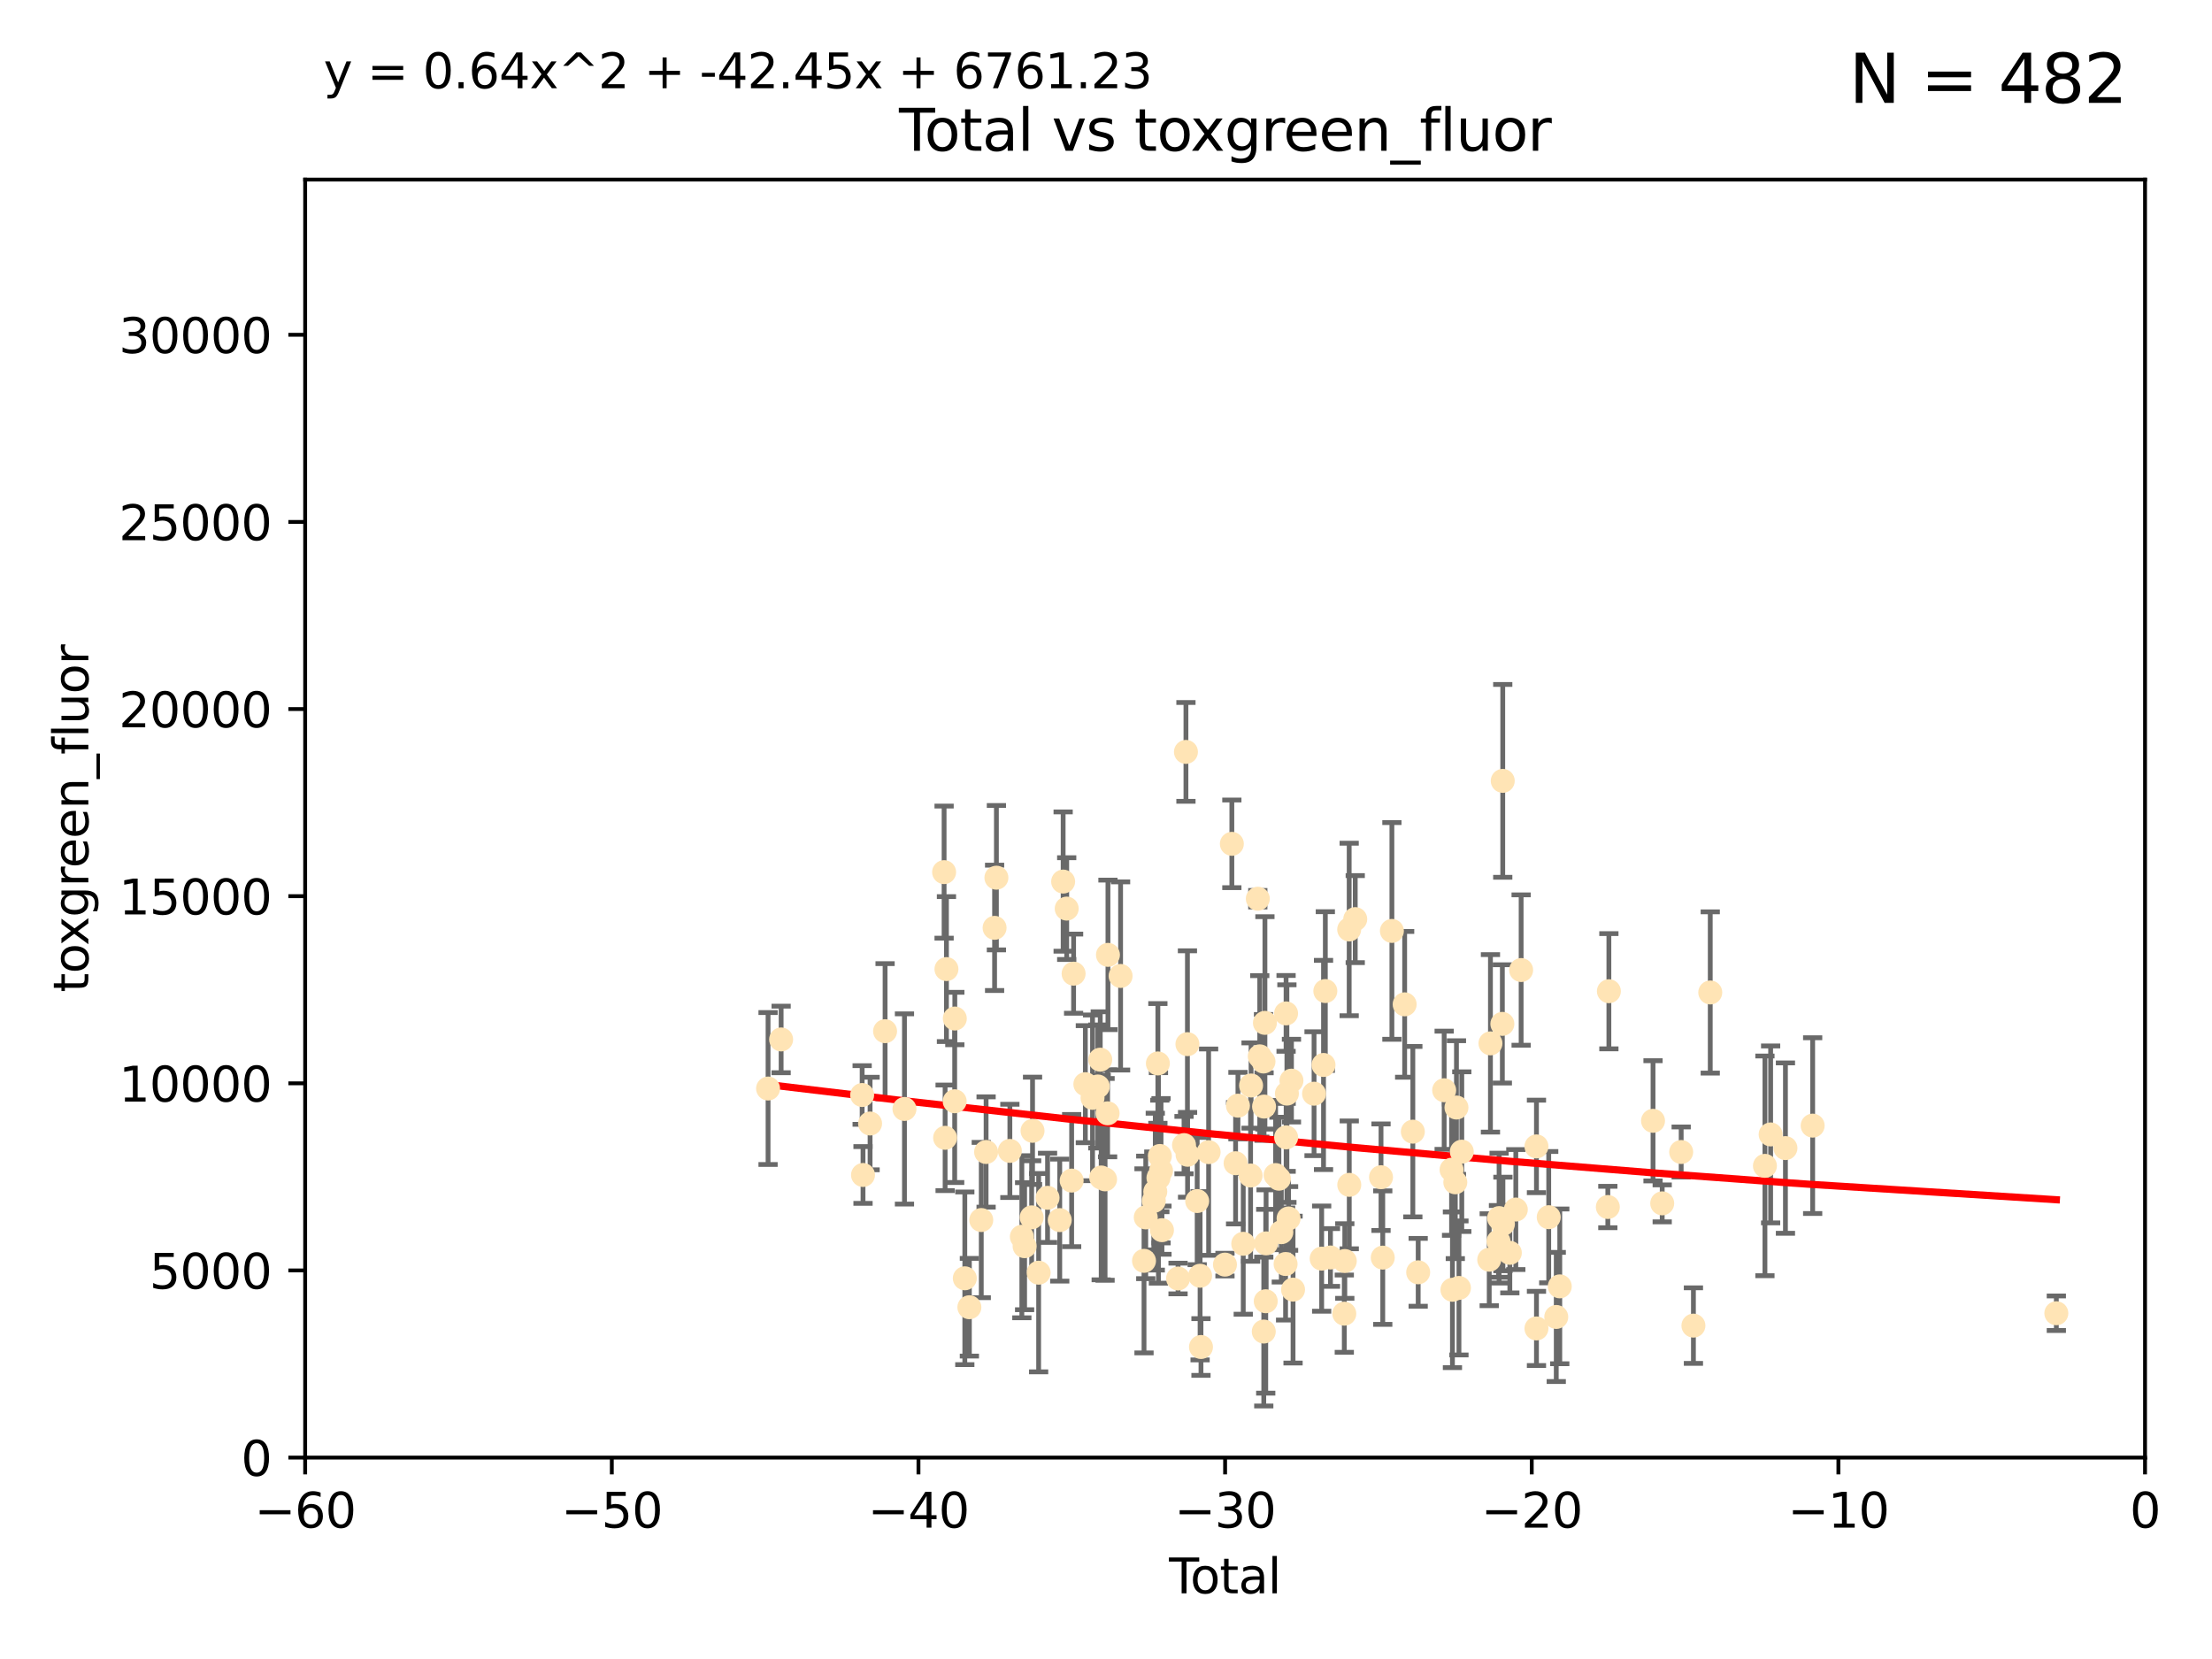 <?xml version="1.0" encoding="utf-8" standalone="no"?>
<!DOCTYPE svg PUBLIC "-//W3C//DTD SVG 1.1//EN"
  "http://www.w3.org/Graphics/SVG/1.1/DTD/svg11.dtd">
<svg xmlns:xlink="http://www.w3.org/1999/xlink" width="460.8pt" height="345.6pt" viewBox="0 0 460.8 345.6" xmlns="http://www.w3.org/2000/svg" version="1.1">
 <defs>
  <style type="text/css">*{stroke-linejoin: round; stroke-linecap: butt}</style>
 </defs>
 <g id="figure_1">
  <g id="patch_1">
   <path d="M 0 345.6 
L 460.8 345.6 
L 460.8 0 
L 0 0 
z
" style="fill: #ffffff"/>
  </g>
  <g id="axes_1">
   <g id="patch_2">
    <path d="M 63.571 303.64 
L 446.85 303.64 
L 446.85 37.411 
L 63.571 37.411 
z
" style="fill: #ffffff"/>
   </g>
   <g id="PathCollection_1">
    <defs>
     <path id="m12e52e4618" d="M 0 1.118 
C 0.297 1.118 0.581 1 0.791 0.791 
C 1 0.581 1.118 0.297 1.118 0 
C 1.118 -0.297 1 -0.581 0.791 -0.791 
C 0.581 -1 0.297 -1.118 0 -1.118 
C -0.297 -1.118 -0.581 -1 -0.791 -0.791 
C -1 -0.581 -1.118 -0.297 -1.118 0 
C -1.118 0.297 -1 0.581 -0.791 0.791 
C -0.581 1 -0.297 1.118 0 1.118 
z
" style="stroke: #ffe4b5"/>
    </defs>
    <g clip-path="url(#p769502c979)">
     <use xlink:href="#m12e52e4618" x="160.002" y="226.76" style="fill: #ffe4b5; stroke: #ffe4b5"/>
     <use xlink:href="#m12e52e4618" x="162.724" y="216.536" style="fill: #ffe4b5; stroke: #ffe4b5"/>
     <use xlink:href="#m12e52e4618" x="179.601" y="228.111" style="fill: #ffe4b5; stroke: #ffe4b5"/>
     <use xlink:href="#m12e52e4618" x="179.782" y="244.769" style="fill: #ffe4b5; stroke: #ffe4b5"/>
     <use xlink:href="#m12e52e4618" x="181.253" y="234.05" style="fill: #ffe4b5; stroke: #ffe4b5"/>
     <use xlink:href="#m12e52e4618" x="184.378" y="214.817" style="fill: #ffe4b5; stroke: #ffe4b5"/>
     <use xlink:href="#m12e52e4618" x="188.417" y="231.017" style="fill: #ffe4b5; stroke: #ffe4b5"/>
     <use xlink:href="#m12e52e4618" x="196.674" y="181.678" style="fill: #ffe4b5; stroke: #ffe4b5"/>
     <use xlink:href="#m12e52e4618" x="196.885" y="237.027" style="fill: #ffe4b5; stroke: #ffe4b5"/>
     <use xlink:href="#m12e52e4618" x="197.163" y="201.88" style="fill: #ffe4b5; stroke: #ffe4b5"/>
     <use xlink:href="#m12e52e4618" x="198.878" y="229.412" style="fill: #ffe4b5; stroke: #ffe4b5"/>
     <use xlink:href="#m12e52e4618" x="198.906" y="212.178" style="fill: #ffe4b5; stroke: #ffe4b5"/>
     <use xlink:href="#m12e52e4618" x="200.988" y="266.293" style="fill: #ffe4b5; stroke: #ffe4b5"/>
     <use xlink:href="#m12e52e4618" x="201.939" y="272.322" style="fill: #ffe4b5; stroke: #ffe4b5"/>
     <use xlink:href="#m12e52e4618" x="204.415" y="254.155" style="fill: #ffe4b5; stroke: #ffe4b5"/>
     <use xlink:href="#m12e52e4618" x="205.422" y="239.982" style="fill: #ffe4b5; stroke: #ffe4b5"/>
     <use xlink:href="#m12e52e4618" x="207.192" y="193.285" style="fill: #ffe4b5; stroke: #ffe4b5"/>
     <use xlink:href="#m12e52e4618" x="207.569" y="182.839" style="fill: #ffe4b5; stroke: #ffe4b5"/>
     <use xlink:href="#m12e52e4618" x="210.375" y="239.753" style="fill: #ffe4b5; stroke: #ffe4b5"/>
     <use xlink:href="#m12e52e4618" x="212.869" y="257.637" style="fill: #ffe4b5; stroke: #ffe4b5"/>
     <use xlink:href="#m12e52e4618" x="213.443" y="259.605" style="fill: #ffe4b5; stroke: #ffe4b5"/>
     <use xlink:href="#m12e52e4618" x="214.913" y="253.6" style="fill: #ffe4b5; stroke: #ffe4b5"/>
     <use xlink:href="#m12e52e4618" x="215.097" y="235.57" style="fill: #ffe4b5; stroke: #ffe4b5"/>
     <use xlink:href="#m12e52e4618" x="216.367" y="265.126" style="fill: #ffe4b5; stroke: #ffe4b5"/>
     <use xlink:href="#m12e52e4618" x="218.225" y="249.525" style="fill: #ffe4b5; stroke: #ffe4b5"/>
     <use xlink:href="#m12e52e4618" x="220.765" y="254.168" style="fill: #ffe4b5; stroke: #ffe4b5"/>
     <use xlink:href="#m12e52e4618" x="221.472" y="183.646" style="fill: #ffe4b5; stroke: #ffe4b5"/>
     <use xlink:href="#m12e52e4618" x="222.214" y="189.278" style="fill: #ffe4b5; stroke: #ffe4b5"/>
     <use xlink:href="#m12e52e4618" x="223.245" y="245.935" style="fill: #ffe4b5; stroke: #ffe4b5"/>
     <use xlink:href="#m12e52e4618" x="223.651" y="202.832" style="fill: #ffe4b5; stroke: #ffe4b5"/>
     <use xlink:href="#m12e52e4618" x="226.099" y="225.853" style="fill: #ffe4b5; stroke: #ffe4b5"/>
     <use xlink:href="#m12e52e4618" x="227.595" y="228.7" style="fill: #ffe4b5; stroke: #ffe4b5"/>
     <use xlink:href="#m12e52e4618" x="228.697" y="226.335" style="fill: #ffe4b5; stroke: #ffe4b5"/>
     <use xlink:href="#m12e52e4618" x="229.203" y="220.748" style="fill: #ffe4b5; stroke: #ffe4b5"/>
     <use xlink:href="#m12e52e4618" x="229.398" y="245.292" style="fill: #ffe4b5; stroke: #ffe4b5"/>
     <use xlink:href="#m12e52e4618" x="230.206" y="245.681" style="fill: #ffe4b5; stroke: #ffe4b5"/>
     <use xlink:href="#m12e52e4618" x="230.734" y="231.922" style="fill: #ffe4b5; stroke: #ffe4b5"/>
     <use xlink:href="#m12e52e4618" x="230.808" y="198.916" style="fill: #ffe4b5; stroke: #ffe4b5"/>
     <use xlink:href="#m12e52e4618" x="233.44" y="203.309" style="fill: #ffe4b5; stroke: #ffe4b5"/>
     <use xlink:href="#m12e52e4618" x="238.32" y="262.659" style="fill: #ffe4b5; stroke: #ffe4b5"/>
     <use xlink:href="#m12e52e4618" x="238.681" y="253.603" style="fill: #ffe4b5; stroke: #ffe4b5"/>
     <use xlink:href="#m12e52e4618" x="240.358" y="250.173" style="fill: #ffe4b5; stroke: #ffe4b5"/>
     <use xlink:href="#m12e52e4618" x="240.666" y="248.241" style="fill: #ffe4b5; stroke: #ffe4b5"/>
     <use xlink:href="#m12e52e4618" x="241.206" y="221.533" style="fill: #ffe4b5; stroke: #ffe4b5"/>
     <use xlink:href="#m12e52e4618" x="241.324" y="245.382" style="fill: #ffe4b5; stroke: #ffe4b5"/>
     <use xlink:href="#m12e52e4618" x="241.618" y="240.809" style="fill: #ffe4b5; stroke: #ffe4b5"/>
     <use xlink:href="#m12e52e4618" x="241.865" y="243.885" style="fill: #ffe4b5; stroke: #ffe4b5"/>
     <use xlink:href="#m12e52e4618" x="242.058" y="256.268" style="fill: #ffe4b5; stroke: #ffe4b5"/>
     <use xlink:href="#m12e52e4618" x="245.409" y="266.337" style="fill: #ffe4b5; stroke: #ffe4b5"/>
     <use xlink:href="#m12e52e4618" x="246.654" y="238.542" style="fill: #ffe4b5; stroke: #ffe4b5"/>
     <use xlink:href="#m12e52e4618" x="247.053" y="156.636" style="fill: #ffe4b5; stroke: #ffe4b5"/>
     <use xlink:href="#m12e52e4618" x="247.364" y="217.517" style="fill: #ffe4b5; stroke: #ffe4b5"/>
     <use xlink:href="#m12e52e4618" x="247.392" y="240.56" style="fill: #ffe4b5; stroke: #ffe4b5"/>
     <use xlink:href="#m12e52e4618" x="249.396" y="250.198" style="fill: #ffe4b5; stroke: #ffe4b5"/>
     <use xlink:href="#m12e52e4618" x="250.002" y="265.765" style="fill: #ffe4b5; stroke: #ffe4b5"/>
     <use xlink:href="#m12e52e4618" x="250.186" y="280.604" style="fill: #ffe4b5; stroke: #ffe4b5"/>
     <use xlink:href="#m12e52e4618" x="251.778" y="240.015" style="fill: #ffe4b5; stroke: #ffe4b5"/>
     <use xlink:href="#m12e52e4618" x="255.183" y="263.441" style="fill: #ffe4b5; stroke: #ffe4b5"/>
     <use xlink:href="#m12e52e4618" x="256.617" y="175.786" style="fill: #ffe4b5; stroke: #ffe4b5"/>
     <use xlink:href="#m12e52e4618" x="257.397" y="242.322" style="fill: #ffe4b5; stroke: #ffe4b5"/>
     <use xlink:href="#m12e52e4618" x="257.886" y="230.33" style="fill: #ffe4b5; stroke: #ffe4b5"/>
     <use xlink:href="#m12e52e4618" x="258.992" y="259.103" style="fill: #ffe4b5; stroke: #ffe4b5"/>
     <use xlink:href="#m12e52e4618" x="260.52" y="244.88" style="fill: #ffe4b5; stroke: #ffe4b5"/>
     <use xlink:href="#m12e52e4618" x="260.621" y="226.132" style="fill: #ffe4b5; stroke: #ffe4b5"/>
     <use xlink:href="#m12e52e4618" x="262.025" y="187.222" style="fill: #ffe4b5; stroke: #ffe4b5"/>
     <use xlink:href="#m12e52e4618" x="262.43" y="220.056" style="fill: #ffe4b5; stroke: #ffe4b5"/>
     <use xlink:href="#m12e52e4618" x="263.21" y="221.132" style="fill: #ffe4b5; stroke: #ffe4b5"/>
     <use xlink:href="#m12e52e4618" x="263.267" y="277.386" style="fill: #ffe4b5; stroke: #ffe4b5"/>
     <use xlink:href="#m12e52e4618" x="263.327" y="230.52" style="fill: #ffe4b5; stroke: #ffe4b5"/>
     <use xlink:href="#m12e52e4618" x="263.506" y="213.083" style="fill: #ffe4b5; stroke: #ffe4b5"/>
     <use xlink:href="#m12e52e4618" x="263.676" y="271.074" style="fill: #ffe4b5; stroke: #ffe4b5"/>
     <use xlink:href="#m12e52e4618" x="263.749" y="259.016" style="fill: #ffe4b5; stroke: #ffe4b5"/>
     <use xlink:href="#m12e52e4618" x="265.731" y="244.786" style="fill: #ffe4b5; stroke: #ffe4b5"/>
     <use xlink:href="#m12e52e4618" x="266.421" y="245.545" style="fill: #ffe4b5; stroke: #ffe4b5"/>
     <use xlink:href="#m12e52e4618" x="266.919" y="256.689" style="fill: #ffe4b5; stroke: #ffe4b5"/>
     <use xlink:href="#m12e52e4618" x="267.81" y="263.316" style="fill: #ffe4b5; stroke: #ffe4b5"/>
     <use xlink:href="#m12e52e4618" x="267.912" y="211.111" style="fill: #ffe4b5; stroke: #ffe4b5"/>
     <use xlink:href="#m12e52e4618" x="267.925" y="236.934" style="fill: #ffe4b5; stroke: #ffe4b5"/>
     <use xlink:href="#m12e52e4618" x="268.086" y="227.815" style="fill: #ffe4b5; stroke: #ffe4b5"/>
     <use xlink:href="#m12e52e4618" x="268.435" y="253.828" style="fill: #ffe4b5; stroke: #ffe4b5"/>
     <use xlink:href="#m12e52e4618" x="269.035" y="225.117" style="fill: #ffe4b5; stroke: #ffe4b5"/>
     <use xlink:href="#m12e52e4618" x="269.366" y="268.649" style="fill: #ffe4b5; stroke: #ffe4b5"/>
     <use xlink:href="#m12e52e4618" x="273.742" y="227.838" style="fill: #ffe4b5; stroke: #ffe4b5"/>
     <use xlink:href="#m12e52e4618" x="275.327" y="262.194" style="fill: #ffe4b5; stroke: #ffe4b5"/>
     <use xlink:href="#m12e52e4618" x="275.715" y="221.853" style="fill: #ffe4b5; stroke: #ffe4b5"/>
     <use xlink:href="#m12e52e4618" x="276.091" y="206.457" style="fill: #ffe4b5; stroke: #ffe4b5"/>
     <use xlink:href="#m12e52e4618" x="277.163" y="261.955" style="fill: #ffe4b5; stroke: #ffe4b5"/>
     <use xlink:href="#m12e52e4618" x="280.041" y="273.662" style="fill: #ffe4b5; stroke: #ffe4b5"/>
     <use xlink:href="#m12e52e4618" x="280.145" y="262.694" style="fill: #ffe4b5; stroke: #ffe4b5"/>
     <use xlink:href="#m12e52e4618" x="281.059" y="193.623" style="fill: #ffe4b5; stroke: #ffe4b5"/>
     <use xlink:href="#m12e52e4618" x="281.076" y="246.826" style="fill: #ffe4b5; stroke: #ffe4b5"/>
     <use xlink:href="#m12e52e4618" x="282.321" y="191.469" style="fill: #ffe4b5; stroke: #ffe4b5"/>
     <use xlink:href="#m12e52e4618" x="287.692" y="245.234" style="fill: #ffe4b5; stroke: #ffe4b5"/>
     <use xlink:href="#m12e52e4618" x="288.054" y="261.986" style="fill: #ffe4b5; stroke: #ffe4b5"/>
     <use xlink:href="#m12e52e4618" x="289.958" y="193.93" style="fill: #ffe4b5; stroke: #ffe4b5"/>
     <use xlink:href="#m12e52e4618" x="292.616" y="209.222" style="fill: #ffe4b5; stroke: #ffe4b5"/>
     <use xlink:href="#m12e52e4618" x="294.32" y="235.746" style="fill: #ffe4b5; stroke: #ffe4b5"/>
     <use xlink:href="#m12e52e4618" x="295.433" y="265.045" style="fill: #ffe4b5; stroke: #ffe4b5"/>
     <use xlink:href="#m12e52e4618" x="300.846" y="227.117" style="fill: #ffe4b5; stroke: #ffe4b5"/>
     <use xlink:href="#m12e52e4618" x="302.388" y="243.672" style="fill: #ffe4b5; stroke: #ffe4b5"/>
     <use xlink:href="#m12e52e4618" x="302.57" y="268.684" style="fill: #ffe4b5; stroke: #ffe4b5"/>
     <use xlink:href="#m12e52e4618" x="303.167" y="246.295" style="fill: #ffe4b5; stroke: #ffe4b5"/>
     <use xlink:href="#m12e52e4618" x="303.407" y="230.72" style="fill: #ffe4b5; stroke: #ffe4b5"/>
     <use xlink:href="#m12e52e4618" x="303.925" y="268.302" style="fill: #ffe4b5; stroke: #ffe4b5"/>
     <use xlink:href="#m12e52e4618" x="304.518" y="239.911" style="fill: #ffe4b5; stroke: #ffe4b5"/>
     <use xlink:href="#m12e52e4618" x="310.233" y="262.419" style="fill: #ffe4b5; stroke: #ffe4b5"/>
     <use xlink:href="#m12e52e4618" x="310.488" y="217.353" style="fill: #ffe4b5; stroke: #ffe4b5"/>
     <use xlink:href="#m12e52e4618" x="312.161" y="258.605" style="fill: #ffe4b5; stroke: #ffe4b5"/>
     <use xlink:href="#m12e52e4618" x="312.288" y="253.753" style="fill: #ffe4b5; stroke: #ffe4b5"/>
     <use xlink:href="#m12e52e4618" x="312.969" y="213.294" style="fill: #ffe4b5; stroke: #ffe4b5"/>
     <use xlink:href="#m12e52e4618" x="313.05" y="162.668" style="fill: #ffe4b5; stroke: #ffe4b5"/>
     <use xlink:href="#m12e52e4618" x="313.086" y="254.975" style="fill: #ffe4b5; stroke: #ffe4b5"/>
     <use xlink:href="#m12e52e4618" x="314.527" y="260.985" style="fill: #ffe4b5; stroke: #ffe4b5"/>
     <use xlink:href="#m12e52e4618" x="315.771" y="251.971" style="fill: #ffe4b5; stroke: #ffe4b5"/>
     <use xlink:href="#m12e52e4618" x="316.88" y="202.077" style="fill: #ffe4b5; stroke: #ffe4b5"/>
     <use xlink:href="#m12e52e4618" x="320.072" y="238.818" style="fill: #ffe4b5; stroke: #ffe4b5"/>
     <use xlink:href="#m12e52e4618" x="320.074" y="276.739" style="fill: #ffe4b5; stroke: #ffe4b5"/>
     <use xlink:href="#m12e52e4618" x="322.628" y="253.562" style="fill: #ffe4b5; stroke: #ffe4b5"/>
     <use xlink:href="#m12e52e4618" x="324.196" y="274.347" style="fill: #ffe4b5; stroke: #ffe4b5"/>
     <use xlink:href="#m12e52e4618" x="324.93" y="267.976" style="fill: #ffe4b5; stroke: #ffe4b5"/>
     <use xlink:href="#m12e52e4618" x="334.94" y="251.441" style="fill: #ffe4b5; stroke: #ffe4b5"/>
     <use xlink:href="#m12e52e4618" x="335.16" y="206.49" style="fill: #ffe4b5; stroke: #ffe4b5"/>
     <use xlink:href="#m12e52e4618" x="344.356" y="233.485" style="fill: #ffe4b5; stroke: #ffe4b5"/>
     <use xlink:href="#m12e52e4618" x="346.268" y="250.681" style="fill: #ffe4b5; stroke: #ffe4b5"/>
     <use xlink:href="#m12e52e4618" x="350.221" y="239.983" style="fill: #ffe4b5; stroke: #ffe4b5"/>
     <use xlink:href="#m12e52e4618" x="352.771" y="276.151" style="fill: #ffe4b5; stroke: #ffe4b5"/>
     <use xlink:href="#m12e52e4618" x="356.277" y="206.748" style="fill: #ffe4b5; stroke: #ffe4b5"/>
     <use xlink:href="#m12e52e4618" x="367.668" y="242.868" style="fill: #ffe4b5; stroke: #ffe4b5"/>
     <use xlink:href="#m12e52e4618" x="368.855" y="236.321" style="fill: #ffe4b5; stroke: #ffe4b5"/>
     <use xlink:href="#m12e52e4618" x="371.94" y="239.171" style="fill: #ffe4b5; stroke: #ffe4b5"/>
     <use xlink:href="#m12e52e4618" x="377.611" y="234.488" style="fill: #ffe4b5; stroke: #ffe4b5"/>
     <use xlink:href="#m12e52e4618" x="428.372" y="273.573" style="fill: #ffe4b5; stroke: #ffe4b5"/>
    </g>
   </g>
   <g id="matplotlib.axis_1">
    <g id="xtick_1">
     <g id="line2d_1">
      <defs>
       <path id="mfbae606553" d="M 0 0 
L 0 3.5 
" style="stroke: #000000; stroke-width: 0.8"/>
      </defs>
      <g>
       <use xlink:href="#mfbae606553" x="63.571" y="303.64" style="stroke: #000000; stroke-width: 0.8"/>
      </g>
     </g>
     <g id="text_1">
      <!-- −60 -->
      <g transform="translate(53.019 318.238)scale(0.1 -0.1)">
       <defs>
        <path id="DejaVuSans-2212" d="M 678 2272 
L 4684 2272 
L 4684 1741 
L 678 1741 
L 678 2272 
z
" transform="scale(0.016)"/>
        <path id="DejaVuSans-36" d="M 2113 2584 
Q 1688 2584 1439 2293 
Q 1191 2003 1191 1497 
Q 1191 994 1439 701 
Q 1688 409 2113 409 
Q 2538 409 2786 701 
Q 3034 994 3034 1497 
Q 3034 2003 2786 2293 
Q 2538 2584 2113 2584 
z
M 3366 4563 
L 3366 3988 
Q 3128 4100 2886 4159 
Q 2644 4219 2406 4219 
Q 1781 4219 1451 3797 
Q 1122 3375 1075 2522 
Q 1259 2794 1537 2939 
Q 1816 3084 2150 3084 
Q 2853 3084 3261 2657 
Q 3669 2231 3669 1497 
Q 3669 778 3244 343 
Q 2819 -91 2113 -91 
Q 1303 -91 875 529 
Q 447 1150 447 2328 
Q 447 3434 972 4092 
Q 1497 4750 2381 4750 
Q 2619 4750 2861 4703 
Q 3103 4656 3366 4563 
z
" transform="scale(0.016)"/>
        <path id="DejaVuSans-30" d="M 2034 4250 
Q 1547 4250 1301 3770 
Q 1056 3291 1056 2328 
Q 1056 1369 1301 889 
Q 1547 409 2034 409 
Q 2525 409 2770 889 
Q 3016 1369 3016 2328 
Q 3016 3291 2770 3770 
Q 2525 4250 2034 4250 
z
M 2034 4750 
Q 2819 4750 3233 4129 
Q 3647 3509 3647 2328 
Q 3647 1150 3233 529 
Q 2819 -91 2034 -91 
Q 1250 -91 836 529 
Q 422 1150 422 2328 
Q 422 3509 836 4129 
Q 1250 4750 2034 4750 
z
" transform="scale(0.016)"/>
       </defs>
       <use xlink:href="#DejaVuSans-2212"/>
       <use xlink:href="#DejaVuSans-36" x="83.789"/>
       <use xlink:href="#DejaVuSans-30" x="147.412"/>
      </g>
     </g>
    </g>
    <g id="xtick_2">
     <g id="line2d_2">
      <g>
       <use xlink:href="#mfbae606553" x="127.451" y="303.64" style="stroke: #000000; stroke-width: 0.8"/>
      </g>
     </g>
     <g id="text_2">
      <!-- −50 -->
      <g transform="translate(116.899 318.238)scale(0.1 -0.1)">
       <defs>
        <path id="DejaVuSans-35" d="M 691 4666 
L 3169 4666 
L 3169 4134 
L 1269 4134 
L 1269 2991 
Q 1406 3038 1543 3061 
Q 1681 3084 1819 3084 
Q 2600 3084 3056 2656 
Q 3513 2228 3513 1497 
Q 3513 744 3044 326 
Q 2575 -91 1722 -91 
Q 1428 -91 1123 -41 
Q 819 9 494 109 
L 494 744 
Q 775 591 1075 516 
Q 1375 441 1709 441 
Q 2250 441 2565 725 
Q 2881 1009 2881 1497 
Q 2881 1984 2565 2268 
Q 2250 2553 1709 2553 
Q 1456 2553 1204 2497 
Q 953 2441 691 2322 
L 691 4666 
z
" transform="scale(0.016)"/>
       </defs>
       <use xlink:href="#DejaVuSans-2212"/>
       <use xlink:href="#DejaVuSans-35" x="83.789"/>
       <use xlink:href="#DejaVuSans-30" x="147.412"/>
      </g>
     </g>
    </g>
    <g id="xtick_3">
     <g id="line2d_3">
      <g>
       <use xlink:href="#mfbae606553" x="191.331" y="303.64" style="stroke: #000000; stroke-width: 0.8"/>
      </g>
     </g>
     <g id="text_3">
      <!-- −40 -->
      <g transform="translate(180.778 318.238)scale(0.1 -0.1)">
       <defs>
        <path id="DejaVuSans-34" d="M 2419 4116 
L 825 1625 
L 2419 1625 
L 2419 4116 
z
M 2253 4666 
L 3047 4666 
L 3047 1625 
L 3713 1625 
L 3713 1100 
L 3047 1100 
L 3047 0 
L 2419 0 
L 2419 1100 
L 313 1100 
L 313 1709 
L 2253 4666 
z
" transform="scale(0.016)"/>
       </defs>
       <use xlink:href="#DejaVuSans-2212"/>
       <use xlink:href="#DejaVuSans-34" x="83.789"/>
       <use xlink:href="#DejaVuSans-30" x="147.412"/>
      </g>
     </g>
    </g>
    <g id="xtick_4">
     <g id="line2d_4">
      <g>
       <use xlink:href="#mfbae606553" x="255.211" y="303.64" style="stroke: #000000; stroke-width: 0.8"/>
      </g>
     </g>
     <g id="text_4">
      <!-- −30 -->
      <g transform="translate(244.658 318.238)scale(0.1 -0.1)">
       <defs>
        <path id="DejaVuSans-33" d="M 2597 2516 
Q 3050 2419 3304 2112 
Q 3559 1806 3559 1356 
Q 3559 666 3084 287 
Q 2609 -91 1734 -91 
Q 1441 -91 1130 -33 
Q 819 25 488 141 
L 488 750 
Q 750 597 1062 519 
Q 1375 441 1716 441 
Q 2309 441 2620 675 
Q 2931 909 2931 1356 
Q 2931 1769 2642 2001 
Q 2353 2234 1838 2234 
L 1294 2234 
L 1294 2753 
L 1863 2753 
Q 2328 2753 2575 2939 
Q 2822 3125 2822 3475 
Q 2822 3834 2567 4026 
Q 2313 4219 1838 4219 
Q 1578 4219 1281 4162 
Q 984 4106 628 3988 
L 628 4550 
Q 988 4650 1302 4700 
Q 1616 4750 1894 4750 
Q 2613 4750 3031 4423 
Q 3450 4097 3450 3541 
Q 3450 3153 3228 2886 
Q 3006 2619 2597 2516 
z
" transform="scale(0.016)"/>
       </defs>
       <use xlink:href="#DejaVuSans-2212"/>
       <use xlink:href="#DejaVuSans-33" x="83.789"/>
       <use xlink:href="#DejaVuSans-30" x="147.412"/>
      </g>
     </g>
    </g>
    <g id="xtick_5">
     <g id="line2d_5">
      <g>
       <use xlink:href="#mfbae606553" x="319.09" y="303.64" style="stroke: #000000; stroke-width: 0.8"/>
      </g>
     </g>
     <g id="text_5">
      <!-- −20 -->
      <g transform="translate(308.538 318.238)scale(0.1 -0.1)">
       <defs>
        <path id="DejaVuSans-32" d="M 1228 531 
L 3431 531 
L 3431 0 
L 469 0 
L 469 531 
Q 828 903 1448 1529 
Q 2069 2156 2228 2338 
Q 2531 2678 2651 2914 
Q 2772 3150 2772 3378 
Q 2772 3750 2511 3984 
Q 2250 4219 1831 4219 
Q 1534 4219 1204 4116 
Q 875 4013 500 3803 
L 500 4441 
Q 881 4594 1212 4672 
Q 1544 4750 1819 4750 
Q 2544 4750 2975 4387 
Q 3406 4025 3406 3419 
Q 3406 3131 3298 2873 
Q 3191 2616 2906 2266 
Q 2828 2175 2409 1742 
Q 1991 1309 1228 531 
z
" transform="scale(0.016)"/>
       </defs>
       <use xlink:href="#DejaVuSans-2212"/>
       <use xlink:href="#DejaVuSans-32" x="83.789"/>
       <use xlink:href="#DejaVuSans-30" x="147.412"/>
      </g>
     </g>
    </g>
    <g id="xtick_6">
     <g id="line2d_6">
      <g>
       <use xlink:href="#mfbae606553" x="382.97" y="303.64" style="stroke: #000000; stroke-width: 0.8"/>
      </g>
     </g>
     <g id="text_6">
      <!-- −10 -->
      <g transform="translate(372.418 318.238)scale(0.1 -0.1)">
       <defs>
        <path id="DejaVuSans-31" d="M 794 531 
L 1825 531 
L 1825 4091 
L 703 3866 
L 703 4441 
L 1819 4666 
L 2450 4666 
L 2450 531 
L 3481 531 
L 3481 0 
L 794 0 
L 794 531 
z
" transform="scale(0.016)"/>
       </defs>
       <use xlink:href="#DejaVuSans-2212"/>
       <use xlink:href="#DejaVuSans-31" x="83.789"/>
       <use xlink:href="#DejaVuSans-30" x="147.412"/>
      </g>
     </g>
    </g>
    <g id="xtick_7">
     <g id="line2d_7">
      <g>
       <use xlink:href="#mfbae606553" x="446.85" y="303.64" style="stroke: #000000; stroke-width: 0.8"/>
      </g>
     </g>
     <g id="text_7">
      <!-- 0 -->
      <g transform="translate(443.669 318.238)scale(0.1 -0.1)">
       <use xlink:href="#DejaVuSans-30"/>
      </g>
     </g>
    </g>
    <g id="text_8">
     <!-- Total -->
     <g transform="translate(243.534 331.917)scale(0.1 -0.1)">
      <defs>
       <path id="DejaVuSans-54" d="M -19 4666 
L 3928 4666 
L 3928 4134 
L 2272 4134 
L 2272 0 
L 1638 0 
L 1638 4134 
L -19 4134 
L -19 4666 
z
" transform="scale(0.016)"/>
       <path id="DejaVuSans-6f" d="M 1959 3097 
Q 1497 3097 1228 2736 
Q 959 2375 959 1747 
Q 959 1119 1226 758 
Q 1494 397 1959 397 
Q 2419 397 2687 759 
Q 2956 1122 2956 1747 
Q 2956 2369 2687 2733 
Q 2419 3097 1959 3097 
z
M 1959 3584 
Q 2709 3584 3137 3096 
Q 3566 2609 3566 1747 
Q 3566 888 3137 398 
Q 2709 -91 1959 -91 
Q 1206 -91 779 398 
Q 353 888 353 1747 
Q 353 2609 779 3096 
Q 1206 3584 1959 3584 
z
" transform="scale(0.016)"/>
       <path id="DejaVuSans-74" d="M 1172 4494 
L 1172 3500 
L 2356 3500 
L 2356 3053 
L 1172 3053 
L 1172 1153 
Q 1172 725 1289 603 
Q 1406 481 1766 481 
L 2356 481 
L 2356 0 
L 1766 0 
Q 1100 0 847 248 
Q 594 497 594 1153 
L 594 3053 
L 172 3053 
L 172 3500 
L 594 3500 
L 594 4494 
L 1172 4494 
z
" transform="scale(0.016)"/>
       <path id="DejaVuSans-61" d="M 2194 1759 
Q 1497 1759 1228 1600 
Q 959 1441 959 1056 
Q 959 750 1161 570 
Q 1363 391 1709 391 
Q 2188 391 2477 730 
Q 2766 1069 2766 1631 
L 2766 1759 
L 2194 1759 
z
M 3341 1997 
L 3341 0 
L 2766 0 
L 2766 531 
Q 2569 213 2275 61 
Q 1981 -91 1556 -91 
Q 1019 -91 701 211 
Q 384 513 384 1019 
Q 384 1609 779 1909 
Q 1175 2209 1959 2209 
L 2766 2209 
L 2766 2266 
Q 2766 2663 2505 2880 
Q 2244 3097 1772 3097 
Q 1472 3097 1187 3025 
Q 903 2953 641 2809 
L 641 3341 
Q 956 3463 1253 3523 
Q 1550 3584 1831 3584 
Q 2591 3584 2966 3190 
Q 3341 2797 3341 1997 
z
" transform="scale(0.016)"/>
       <path id="DejaVuSans-6c" d="M 603 4863 
L 1178 4863 
L 1178 0 
L 603 0 
L 603 4863 
z
" transform="scale(0.016)"/>
      </defs>
      <use xlink:href="#DejaVuSans-54"/>
      <use xlink:href="#DejaVuSans-6f" x="44.084"/>
      <use xlink:href="#DejaVuSans-74" x="105.266"/>
      <use xlink:href="#DejaVuSans-61" x="144.475"/>
      <use xlink:href="#DejaVuSans-6c" x="205.754"/>
     </g>
    </g>
   </g>
   <g id="matplotlib.axis_2">
    <g id="ytick_1">
     <g id="line2d_8">
      <defs>
       <path id="md43cdc423f" d="M 0 0 
L -3.5 0 
" style="stroke: #000000; stroke-width: 0.8"/>
      </defs>
      <g>
       <use xlink:href="#md43cdc423f" x="63.571" y="303.64" style="stroke: #000000; stroke-width: 0.8"/>
      </g>
     </g>
     <g id="text_9">
      <!-- 0 -->
      <g transform="translate(50.209 307.439)scale(0.1 -0.1)">
       <use xlink:href="#DejaVuSans-30"/>
      </g>
     </g>
    </g>
    <g id="ytick_2">
     <g id="line2d_9">
      <g>
       <use xlink:href="#md43cdc423f" x="63.571" y="264.657" style="stroke: #000000; stroke-width: 0.8"/>
      </g>
     </g>
     <g id="text_10">
      <!-- 5000 -->
      <g transform="translate(31.121 268.457)scale(0.1 -0.1)">
       <use xlink:href="#DejaVuSans-35"/>
       <use xlink:href="#DejaVuSans-30" x="63.623"/>
       <use xlink:href="#DejaVuSans-30" x="127.246"/>
       <use xlink:href="#DejaVuSans-30" x="190.869"/>
      </g>
     </g>
    </g>
    <g id="ytick_3">
     <g id="line2d_10">
      <g>
       <use xlink:href="#md43cdc423f" x="63.571" y="225.675" style="stroke: #000000; stroke-width: 0.8"/>
      </g>
     </g>
     <g id="text_11">
      <!-- 10000 -->
      <g transform="translate(24.759 229.474)scale(0.1 -0.1)">
       <use xlink:href="#DejaVuSans-31"/>
       <use xlink:href="#DejaVuSans-30" x="63.623"/>
       <use xlink:href="#DejaVuSans-30" x="127.246"/>
       <use xlink:href="#DejaVuSans-30" x="190.869"/>
       <use xlink:href="#DejaVuSans-30" x="254.492"/>
      </g>
     </g>
    </g>
    <g id="ytick_4">
     <g id="line2d_11">
      <g>
       <use xlink:href="#md43cdc423f" x="63.571" y="186.692" style="stroke: #000000; stroke-width: 0.8"/>
      </g>
     </g>
     <g id="text_12">
      <!-- 15000 -->
      <g transform="translate(24.759 190.492)scale(0.1 -0.1)">
       <use xlink:href="#DejaVuSans-31"/>
       <use xlink:href="#DejaVuSans-35" x="63.623"/>
       <use xlink:href="#DejaVuSans-30" x="127.246"/>
       <use xlink:href="#DejaVuSans-30" x="190.869"/>
       <use xlink:href="#DejaVuSans-30" x="254.492"/>
      </g>
     </g>
    </g>
    <g id="ytick_5">
     <g id="line2d_12">
      <g>
       <use xlink:href="#md43cdc423f" x="63.571" y="147.71" style="stroke: #000000; stroke-width: 0.8"/>
      </g>
     </g>
     <g id="text_13">
      <!-- 20000 -->
      <g transform="translate(24.759 151.509)scale(0.1 -0.1)">
       <use xlink:href="#DejaVuSans-32"/>
       <use xlink:href="#DejaVuSans-30" x="63.623"/>
       <use xlink:href="#DejaVuSans-30" x="127.246"/>
       <use xlink:href="#DejaVuSans-30" x="190.869"/>
       <use xlink:href="#DejaVuSans-30" x="254.492"/>
      </g>
     </g>
    </g>
    <g id="ytick_6">
     <g id="line2d_13">
      <g>
       <use xlink:href="#md43cdc423f" x="63.571" y="108.727" style="stroke: #000000; stroke-width: 0.8"/>
      </g>
     </g>
     <g id="text_14">
      <!-- 25000 -->
      <g transform="translate(24.759 112.527)scale(0.1 -0.1)">
       <use xlink:href="#DejaVuSans-32"/>
       <use xlink:href="#DejaVuSans-35" x="63.623"/>
       <use xlink:href="#DejaVuSans-30" x="127.246"/>
       <use xlink:href="#DejaVuSans-30" x="190.869"/>
       <use xlink:href="#DejaVuSans-30" x="254.492"/>
      </g>
     </g>
    </g>
    <g id="ytick_7">
     <g id="line2d_14">
      <g>
       <use xlink:href="#md43cdc423f" x="63.571" y="69.745" style="stroke: #000000; stroke-width: 0.8"/>
      </g>
     </g>
     <g id="text_15">
      <!-- 30000 -->
      <g transform="translate(24.759 73.544)scale(0.1 -0.1)">
       <use xlink:href="#DejaVuSans-33"/>
       <use xlink:href="#DejaVuSans-30" x="63.623"/>
       <use xlink:href="#DejaVuSans-30" x="127.246"/>
       <use xlink:href="#DejaVuSans-30" x="190.869"/>
       <use xlink:href="#DejaVuSans-30" x="254.492"/>
      </g>
     </g>
    </g>
    <g id="text_16">
     <!-- toxgreen_fluor -->
     <g transform="translate(18.401 206.72)rotate(-90)scale(0.1 -0.1)">
      <defs>
       <path id="DejaVuSans-78" d="M 3513 3500 
L 2247 1797 
L 3578 0 
L 2900 0 
L 1881 1375 
L 863 0 
L 184 0 
L 1544 1831 
L 300 3500 
L 978 3500 
L 1906 2253 
L 2834 3500 
L 3513 3500 
z
" transform="scale(0.016)"/>
       <path id="DejaVuSans-67" d="M 2906 1791 
Q 2906 2416 2648 2759 
Q 2391 3103 1925 3103 
Q 1463 3103 1205 2759 
Q 947 2416 947 1791 
Q 947 1169 1205 825 
Q 1463 481 1925 481 
Q 2391 481 2648 825 
Q 2906 1169 2906 1791 
z
M 3481 434 
Q 3481 -459 3084 -895 
Q 2688 -1331 1869 -1331 
Q 1566 -1331 1297 -1286 
Q 1028 -1241 775 -1147 
L 775 -588 
Q 1028 -725 1275 -790 
Q 1522 -856 1778 -856 
Q 2344 -856 2625 -561 
Q 2906 -266 2906 331 
L 2906 616 
Q 2728 306 2450 153 
Q 2172 0 1784 0 
Q 1141 0 747 490 
Q 353 981 353 1791 
Q 353 2603 747 3093 
Q 1141 3584 1784 3584 
Q 2172 3584 2450 3431 
Q 2728 3278 2906 2969 
L 2906 3500 
L 3481 3500 
L 3481 434 
z
" transform="scale(0.016)"/>
       <path id="DejaVuSans-72" d="M 2631 2963 
Q 2534 3019 2420 3045 
Q 2306 3072 2169 3072 
Q 1681 3072 1420 2755 
Q 1159 2438 1159 1844 
L 1159 0 
L 581 0 
L 581 3500 
L 1159 3500 
L 1159 2956 
Q 1341 3275 1631 3429 
Q 1922 3584 2338 3584 
Q 2397 3584 2469 3576 
Q 2541 3569 2628 3553 
L 2631 2963 
z
" transform="scale(0.016)"/>
       <path id="DejaVuSans-65" d="M 3597 1894 
L 3597 1613 
L 953 1613 
Q 991 1019 1311 708 
Q 1631 397 2203 397 
Q 2534 397 2845 478 
Q 3156 559 3463 722 
L 3463 178 
Q 3153 47 2828 -22 
Q 2503 -91 2169 -91 
Q 1331 -91 842 396 
Q 353 884 353 1716 
Q 353 2575 817 3079 
Q 1281 3584 2069 3584 
Q 2775 3584 3186 3129 
Q 3597 2675 3597 1894 
z
M 3022 2063 
Q 3016 2534 2758 2815 
Q 2500 3097 2075 3097 
Q 1594 3097 1305 2825 
Q 1016 2553 972 2059 
L 3022 2063 
z
" transform="scale(0.016)"/>
       <path id="DejaVuSans-6e" d="M 3513 2113 
L 3513 0 
L 2938 0 
L 2938 2094 
Q 2938 2591 2744 2837 
Q 2550 3084 2163 3084 
Q 1697 3084 1428 2787 
Q 1159 2491 1159 1978 
L 1159 0 
L 581 0 
L 581 3500 
L 1159 3500 
L 1159 2956 
Q 1366 3272 1645 3428 
Q 1925 3584 2291 3584 
Q 2894 3584 3203 3211 
Q 3513 2838 3513 2113 
z
" transform="scale(0.016)"/>
       <path id="DejaVuSans-5f" d="M 3263 -1063 
L 3263 -1509 
L -63 -1509 
L -63 -1063 
L 3263 -1063 
z
" transform="scale(0.016)"/>
       <path id="DejaVuSans-66" d="M 2375 4863 
L 2375 4384 
L 1825 4384 
Q 1516 4384 1395 4259 
Q 1275 4134 1275 3809 
L 1275 3500 
L 2222 3500 
L 2222 3053 
L 1275 3053 
L 1275 0 
L 697 0 
L 697 3053 
L 147 3053 
L 147 3500 
L 697 3500 
L 697 3744 
Q 697 4328 969 4595 
Q 1241 4863 1831 4863 
L 2375 4863 
z
" transform="scale(0.016)"/>
       <path id="DejaVuSans-75" d="M 544 1381 
L 544 3500 
L 1119 3500 
L 1119 1403 
Q 1119 906 1312 657 
Q 1506 409 1894 409 
Q 2359 409 2629 706 
Q 2900 1003 2900 1516 
L 2900 3500 
L 3475 3500 
L 3475 0 
L 2900 0 
L 2900 538 
Q 2691 219 2414 64 
Q 2138 -91 1772 -91 
Q 1169 -91 856 284 
Q 544 659 544 1381 
z
M 1991 3584 
L 1991 3584 
z
" transform="scale(0.016)"/>
      </defs>
      <use xlink:href="#DejaVuSans-74"/>
      <use xlink:href="#DejaVuSans-6f" x="39.209"/>
      <use xlink:href="#DejaVuSans-78" x="97.266"/>
      <use xlink:href="#DejaVuSans-67" x="156.445"/>
      <use xlink:href="#DejaVuSans-72" x="219.922"/>
      <use xlink:href="#DejaVuSans-65" x="258.785"/>
      <use xlink:href="#DejaVuSans-65" x="320.309"/>
      <use xlink:href="#DejaVuSans-6e" x="381.832"/>
      <use xlink:href="#DejaVuSans-5f" x="445.211"/>
      <use xlink:href="#DejaVuSans-66" x="495.211"/>
      <use xlink:href="#DejaVuSans-6c" x="530.416"/>
      <use xlink:href="#DejaVuSans-75" x="558.199"/>
      <use xlink:href="#DejaVuSans-6f" x="621.578"/>
      <use xlink:href="#DejaVuSans-72" x="682.76"/>
     </g>
    </g>
   </g>
   <g id="LineCollection_1">
    <path d="M 160.002 242.584 
L 160.002 210.935 
" clip-path="url(#p769502c979)" style="fill: none; stroke: #696969"/>
    <path d="M 162.724 223.469 
L 162.724 209.604 
" clip-path="url(#p769502c979)" style="fill: none; stroke: #696969"/>
    <path d="M 179.601 234.219 
L 179.601 222.003 
" clip-path="url(#p769502c979)" style="fill: none; stroke: #696969"/>
    <path d="M 179.782 250.685 
L 179.782 238.853 
" clip-path="url(#p769502c979)" style="fill: none; stroke: #696969"/>
    <path d="M 181.253 243.689 
L 181.253 224.412 
" clip-path="url(#p769502c979)" style="fill: none; stroke: #696969"/>
    <path d="M 184.378 228.894 
L 184.378 200.74 
" clip-path="url(#p769502c979)" style="fill: none; stroke: #696969"/>
    <path d="M 188.417 250.833 
L 188.417 211.201 
" clip-path="url(#p769502c979)" style="fill: none; stroke: #696969"/>
    <path d="M 196.674 195.434 
L 196.674 167.921 
" clip-path="url(#p769502c979)" style="fill: none; stroke: #696969"/>
    <path d="M 196.885 248.024 
L 196.885 226.03 
" clip-path="url(#p769502c979)" style="fill: none; stroke: #696969"/>
    <path d="M 197.163 216.978 
L 197.163 186.782 
" clip-path="url(#p769502c979)" style="fill: none; stroke: #696969"/>
    <path d="M 198.878 246.337 
L 198.878 212.488 
" clip-path="url(#p769502c979)" style="fill: none; stroke: #696969"/>
    <path d="M 198.906 217.64 
L 198.906 206.717 
" clip-path="url(#p769502c979)" style="fill: none; stroke: #696969"/>
    <path d="M 200.988 284.276 
L 200.988 248.31 
" clip-path="url(#p769502c979)" style="fill: none; stroke: #696969"/>
    <path d="M 201.939 282.497 
L 201.939 262.146 
" clip-path="url(#p769502c979)" style="fill: none; stroke: #696969"/>
    <path d="M 204.415 270.328 
L 204.415 237.981 
" clip-path="url(#p769502c979)" style="fill: none; stroke: #696969"/>
    <path d="M 205.422 251.468 
L 205.422 228.497 
" clip-path="url(#p769502c979)" style="fill: none; stroke: #696969"/>
    <path d="M 207.192 206.34 
L 207.192 180.23 
" clip-path="url(#p769502c979)" style="fill: none; stroke: #696969"/>
    <path d="M 207.569 197.882 
L 207.569 167.796 
" clip-path="url(#p769502c979)" style="fill: none; stroke: #696969"/>
    <path d="M 210.375 249.466 
L 210.375 230.041 
" clip-path="url(#p769502c979)" style="fill: none; stroke: #696969"/>
    <path d="M 212.869 274.518 
L 212.869 240.757 
" clip-path="url(#p769502c979)" style="fill: none; stroke: #696969"/>
    <path d="M 213.443 272.84 
L 213.443 246.37 
" clip-path="url(#p769502c979)" style="fill: none; stroke: #696969"/>
    <path d="M 214.913 265.392 
L 214.913 241.809 
" clip-path="url(#p769502c979)" style="fill: none; stroke: #696969"/>
    <path d="M 215.097 246.748 
L 215.097 224.391 
" clip-path="url(#p769502c979)" style="fill: none; stroke: #696969"/>
    <path d="M 216.367 285.783 
L 216.367 244.468 
" clip-path="url(#p769502c979)" style="fill: none; stroke: #696969"/>
    <path d="M 218.225 258.812 
L 218.225 240.237 
" clip-path="url(#p769502c979)" style="fill: none; stroke: #696969"/>
    <path d="M 220.765 266.875 
L 220.765 241.462 
" clip-path="url(#p769502c979)" style="fill: none; stroke: #696969"/>
    <path d="M 221.472 198.149 
L 221.472 169.142 
" clip-path="url(#p769502c979)" style="fill: none; stroke: #696969"/>
    <path d="M 222.214 199.876 
L 222.214 178.68 
" clip-path="url(#p769502c979)" style="fill: none; stroke: #696969"/>
    <path d="M 223.245 259.703 
L 223.245 232.167 
" clip-path="url(#p769502c979)" style="fill: none; stroke: #696969"/>
    <path d="M 223.651 211.08 
L 223.651 194.584 
" clip-path="url(#p769502c979)" style="fill: none; stroke: #696969"/>
    <path d="M 226.099 238.043 
L 226.099 213.663 
" clip-path="url(#p769502c979)" style="fill: none; stroke: #696969"/>
    <path d="M 227.595 245.96 
L 227.595 211.441 
" clip-path="url(#p769502c979)" style="fill: none; stroke: #696969"/>
    <path d="M 228.697 239.154 
L 228.697 213.517 
" clip-path="url(#p769502c979)" style="fill: none; stroke: #696969"/>
    <path d="M 229.203 230.73 
L 229.203 210.766 
" clip-path="url(#p769502c979)" style="fill: none; stroke: #696969"/>
    <path d="M 229.398 266.609 
L 229.398 223.975 
" clip-path="url(#p769502c979)" style="fill: none; stroke: #696969"/>
    <path d="M 230.206 266.698 
L 230.206 224.664 
" clip-path="url(#p769502c979)" style="fill: none; stroke: #696969"/>
    <path d="M 230.734 240.985 
L 230.734 222.858 
" clip-path="url(#p769502c979)" style="fill: none; stroke: #696969"/>
    <path d="M 230.808 214.494 
L 230.808 183.339 
" clip-path="url(#p769502c979)" style="fill: none; stroke: #696969"/>
    <path d="M 233.44 222.906 
L 233.44 183.712 
" clip-path="url(#p769502c979)" style="fill: none; stroke: #696969"/>
    <path d="M 238.32 281.835 
L 238.32 243.483 
" clip-path="url(#p769502c979)" style="fill: none; stroke: #696969"/>
    <path d="M 238.681 266.366 
L 238.681 240.84 
" clip-path="url(#p769502c979)" style="fill: none; stroke: #696969"/>
    <path d="M 240.358 260.382 
L 240.358 239.965 
" clip-path="url(#p769502c979)" style="fill: none; stroke: #696969"/>
    <path d="M 240.666 264.583 
L 240.666 231.898 
" clip-path="url(#p769502c979)" style="fill: none; stroke: #696969"/>
    <path d="M 241.206 234 
L 241.206 209.065 
" clip-path="url(#p769502c979)" style="fill: none; stroke: #696969"/>
    <path d="M 241.324 267.303 
L 241.324 223.462 
" clip-path="url(#p769502c979)" style="fill: none; stroke: #696969"/>
    <path d="M 241.618 252.428 
L 241.618 229.189 
" clip-path="url(#p769502c979)" style="fill: none; stroke: #696969"/>
    <path d="M 241.865 258.919 
L 241.865 228.852 
" clip-path="url(#p769502c979)" style="fill: none; stroke: #696969"/>
    <path d="M 242.058 261.286 
L 242.058 251.249 
" clip-path="url(#p769502c979)" style="fill: none; stroke: #696969"/>
    <path d="M 245.409 269.529 
L 245.409 263.145 
" clip-path="url(#p769502c979)" style="fill: none; stroke: #696969"/>
    <path d="M 246.654 244.517 
L 246.654 232.567 
" clip-path="url(#p769502c979)" style="fill: none; stroke: #696969"/>
    <path d="M 247.053 166.929 
L 247.053 146.343 
" clip-path="url(#p769502c979)" style="fill: none; stroke: #696969"/>
    <path d="M 247.364 236.965 
L 247.364 198.07 
" clip-path="url(#p769502c979)" style="fill: none; stroke: #696969"/>
    <path d="M 247.392 249.388 
L 247.392 231.733 
" clip-path="url(#p769502c979)" style="fill: none; stroke: #696969"/>
    <path d="M 249.396 263.456 
L 249.396 236.94 
" clip-path="url(#p769502c979)" style="fill: none; stroke: #696969"/>
    <path d="M 250.002 283.298 
L 250.002 248.232 
" clip-path="url(#p769502c979)" style="fill: none; stroke: #696969"/>
    <path d="M 250.186 286.511 
L 250.186 274.697 
" clip-path="url(#p769502c979)" style="fill: none; stroke: #696969"/>
    <path d="M 251.778 261.506 
L 251.778 218.525 
" clip-path="url(#p769502c979)" style="fill: none; stroke: #696969"/>
    <path d="M 255.183 265.806 
L 255.183 261.076 
" clip-path="url(#p769502c979)" style="fill: none; stroke: #696969"/>
    <path d="M 256.617 184.917 
L 256.617 166.654 
" clip-path="url(#p769502c979)" style="fill: none; stroke: #696969"/>
    <path d="M 257.397 254.964 
L 257.397 229.68 
" clip-path="url(#p769502c979)" style="fill: none; stroke: #696969"/>
    <path d="M 257.886 237.263 
L 257.886 223.397 
" clip-path="url(#p769502c979)" style="fill: none; stroke: #696969"/>
    <path d="M 258.992 273.776 
L 258.992 244.43 
" clip-path="url(#p769502c979)" style="fill: none; stroke: #696969"/>
    <path d="M 260.52 262.745 
L 260.52 227.015 
" clip-path="url(#p769502c979)" style="fill: none; stroke: #696969"/>
    <path d="M 260.621 235.013 
L 260.621 217.251 
" clip-path="url(#p769502c979)" style="fill: none; stroke: #696969"/>
    <path d="M 262.025 188.944 
L 262.025 185.501 
" clip-path="url(#p769502c979)" style="fill: none; stroke: #696969"/>
    <path d="M 262.43 236.87 
L 262.43 203.242 
" clip-path="url(#p769502c979)" style="fill: none; stroke: #696969"/>
    <path d="M 263.21 230.933 
L 263.21 211.332 
" clip-path="url(#p769502c979)" style="fill: none; stroke: #696969"/>
    <path d="M 263.267 292.889 
L 263.267 261.883 
" clip-path="url(#p769502c979)" style="fill: none; stroke: #696969"/>
    <path d="M 263.327 237.557 
L 263.327 223.483 
" clip-path="url(#p769502c979)" style="fill: none; stroke: #696969"/>
    <path d="M 263.506 235.205 
L 263.506 190.96 
" clip-path="url(#p769502c979)" style="fill: none; stroke: #696969"/>
    <path d="M 263.676 290.219 
L 263.676 251.929 
" clip-path="url(#p769502c979)" style="fill: none; stroke: #696969"/>
    <path d="M 263.749 270.165 
L 263.749 247.867 
" clip-path="url(#p769502c979)" style="fill: none; stroke: #696969"/>
    <path d="M 265.731 260.343 
L 265.731 229.23 
" clip-path="url(#p769502c979)" style="fill: none; stroke: #696969"/>
    <path d="M 266.421 258.346 
L 266.421 232.745 
" clip-path="url(#p769502c979)" style="fill: none; stroke: #696969"/>
    <path d="M 266.919 267.066 
L 266.919 246.312 
" clip-path="url(#p769502c979)" style="fill: none; stroke: #696969"/>
    <path d="M 267.81 274.99 
L 267.81 251.643 
" clip-path="url(#p769502c979)" style="fill: none; stroke: #696969"/>
    <path d="M 267.912 219.006 
L 267.912 203.215 
" clip-path="url(#p769502c979)" style="fill: none; stroke: #696969"/>
    <path d="M 267.925 244.01 
L 267.925 229.859 
" clip-path="url(#p769502c979)" style="fill: none; stroke: #696969"/>
    <path d="M 268.086 250.477 
L 268.086 205.153 
" clip-path="url(#p769502c979)" style="fill: none; stroke: #696969"/>
    <path d="M 268.435 260.464 
L 268.435 247.192 
" clip-path="url(#p769502c979)" style="fill: none; stroke: #696969"/>
    <path d="M 269.035 233.732 
L 269.035 216.502 
" clip-path="url(#p769502c979)" style="fill: none; stroke: #696969"/>
    <path d="M 269.366 283.948 
L 269.366 253.35 
" clip-path="url(#p769502c979)" style="fill: none; stroke: #696969"/>
    <path d="M 273.742 240.738 
L 273.742 214.939 
" clip-path="url(#p769502c979)" style="fill: none; stroke: #696969"/>
    <path d="M 275.327 273.151 
L 275.327 251.238 
" clip-path="url(#p769502c979)" style="fill: none; stroke: #696969"/>
    <path d="M 275.715 243.644 
L 275.715 200.062 
" clip-path="url(#p769502c979)" style="fill: none; stroke: #696969"/>
    <path d="M 276.091 222.988 
L 276.091 189.925 
" clip-path="url(#p769502c979)" style="fill: none; stroke: #696969"/>
    <path d="M 277.163 267.969 
L 277.163 255.942 
" clip-path="url(#p769502c979)" style="fill: none; stroke: #696969"/>
    <path d="M 280.041 281.711 
L 280.041 265.613 
" clip-path="url(#p769502c979)" style="fill: none; stroke: #696969"/>
    <path d="M 280.145 270.468 
L 280.145 254.92 
" clip-path="url(#p769502c979)" style="fill: none; stroke: #696969"/>
    <path d="M 281.059 211.589 
L 281.059 175.657 
" clip-path="url(#p769502c979)" style="fill: none; stroke: #696969"/>
    <path d="M 281.076 260.141 
L 281.076 233.511 
" clip-path="url(#p769502c979)" style="fill: none; stroke: #696969"/>
    <path d="M 282.321 200.533 
L 282.321 182.405 
" clip-path="url(#p769502c979)" style="fill: none; stroke: #696969"/>
    <path d="M 287.692 256.332 
L 287.692 234.137 
" clip-path="url(#p769502c979)" style="fill: none; stroke: #696969"/>
    <path d="M 288.054 275.891 
L 288.054 248.081 
" clip-path="url(#p769502c979)" style="fill: none; stroke: #696969"/>
    <path d="M 289.958 216.504 
L 289.958 171.357 
" clip-path="url(#p769502c979)" style="fill: none; stroke: #696969"/>
    <path d="M 292.616 224.403 
L 292.616 194.041 
" clip-path="url(#p769502c979)" style="fill: none; stroke: #696969"/>
    <path d="M 294.32 253.494 
L 294.32 217.999 
" clip-path="url(#p769502c979)" style="fill: none; stroke: #696969"/>
    <path d="M 295.433 272.111 
L 295.433 257.978 
" clip-path="url(#p769502c979)" style="fill: none; stroke: #696969"/>
    <path d="M 300.846 239.426 
L 300.846 214.807 
" clip-path="url(#p769502c979)" style="fill: none; stroke: #696969"/>
    <path d="M 302.388 257.335 
L 302.388 230.009 
" clip-path="url(#p769502c979)" style="fill: none; stroke: #696969"/>
    <path d="M 302.57 284.901 
L 302.57 252.468 
" clip-path="url(#p769502c979)" style="fill: none; stroke: #696969"/>
    <path d="M 303.167 262.19 
L 303.167 230.4 
" clip-path="url(#p769502c979)" style="fill: none; stroke: #696969"/>
    <path d="M 303.407 244.638 
L 303.407 216.801 
" clip-path="url(#p769502c979)" style="fill: none; stroke: #696969"/>
    <path d="M 303.925 282.26 
L 303.925 254.344 
" clip-path="url(#p769502c979)" style="fill: none; stroke: #696969"/>
    <path d="M 304.518 256.54 
L 304.518 223.283 
" clip-path="url(#p769502c979)" style="fill: none; stroke: #696969"/>
    <path d="M 310.233 271.999 
L 310.233 252.84 
" clip-path="url(#p769502c979)" style="fill: none; stroke: #696969"/>
    <path d="M 310.488 235.841 
L 310.488 198.865 
" clip-path="url(#p769502c979)" style="fill: none; stroke: #696969"/>
    <path d="M 312.161 266.079 
L 312.161 251.13 
" clip-path="url(#p769502c979)" style="fill: none; stroke: #696969"/>
    <path d="M 312.288 267.276 
L 312.288 240.23 
" clip-path="url(#p769502c979)" style="fill: none; stroke: #696969"/>
    <path d="M 312.969 225.613 
L 312.969 200.975 
" clip-path="url(#p769502c979)" style="fill: none; stroke: #696969"/>
    <path d="M 313.05 182.754 
L 313.05 142.583 
" clip-path="url(#p769502c979)" style="fill: none; stroke: #696969"/>
    <path d="M 313.086 264.721 
L 313.086 245.229 
" clip-path="url(#p769502c979)" style="fill: none; stroke: #696969"/>
    <path d="M 314.527 269.333 
L 314.527 252.637 
" clip-path="url(#p769502c979)" style="fill: none; stroke: #696969"/>
    <path d="M 315.771 264.47 
L 315.771 239.472 
" clip-path="url(#p769502c979)" style="fill: none; stroke: #696969"/>
    <path d="M 316.88 217.736 
L 316.88 186.418 
" clip-path="url(#p769502c979)" style="fill: none; stroke: #696969"/>
    <path d="M 320.072 248.451 
L 320.072 229.184 
" clip-path="url(#p769502c979)" style="fill: none; stroke: #696969"/>
    <path d="M 320.074 284.469 
L 320.074 269.009 
" clip-path="url(#p769502c979)" style="fill: none; stroke: #696969"/>
    <path d="M 322.628 267.241 
L 322.628 239.884 
" clip-path="url(#p769502c979)" style="fill: none; stroke: #696969"/>
    <path d="M 324.196 287.798 
L 324.196 260.895 
" clip-path="url(#p769502c979)" style="fill: none; stroke: #696969"/>
    <path d="M 324.93 284.096 
L 324.93 251.856 
" clip-path="url(#p769502c979)" style="fill: none; stroke: #696969"/>
    <path d="M 334.94 255.754 
L 334.94 247.129 
" clip-path="url(#p769502c979)" style="fill: none; stroke: #696969"/>
    <path d="M 335.16 218.494 
L 335.16 194.485 
" clip-path="url(#p769502c979)" style="fill: none; stroke: #696969"/>
    <path d="M 344.356 246.009 
L 344.356 220.961 
" clip-path="url(#p769502c979)" style="fill: none; stroke: #696969"/>
    <path d="M 346.268 254.532 
L 346.268 246.831 
" clip-path="url(#p769502c979)" style="fill: none; stroke: #696969"/>
    <path d="M 350.221 245.197 
L 350.221 234.768 
" clip-path="url(#p769502c979)" style="fill: none; stroke: #696969"/>
    <path d="M 352.771 284.021 
L 352.771 268.28 
" clip-path="url(#p769502c979)" style="fill: none; stroke: #696969"/>
    <path d="M 356.277 223.542 
L 356.277 189.954 
" clip-path="url(#p769502c979)" style="fill: none; stroke: #696969"/>
    <path d="M 367.668 265.754 
L 367.668 219.982 
" clip-path="url(#p769502c979)" style="fill: none; stroke: #696969"/>
    <path d="M 368.855 254.752 
L 368.855 217.889 
" clip-path="url(#p769502c979)" style="fill: none; stroke: #696969"/>
    <path d="M 371.94 256.919 
L 371.94 221.422 
" clip-path="url(#p769502c979)" style="fill: none; stroke: #696969"/>
    <path d="M 377.611 252.794 
L 377.611 216.183 
" clip-path="url(#p769502c979)" style="fill: none; stroke: #696969"/>
    <path d="M 428.372 277.168 
L 428.372 269.977 
" clip-path="url(#p769502c979)" style="fill: none; stroke: #696969"/>
   </g>
   <g id="line2d_15">
    <defs>
     <path id="mfc08bb5b80" d="M 2 0 
L -2 -0 
" style="stroke: #696969"/>
    </defs>
    <g clip-path="url(#p769502c979)">
     <use xlink:href="#mfc08bb5b80" x="160.002" y="242.584" style="fill: #696969; stroke: #696969"/>
     <use xlink:href="#mfc08bb5b80" x="162.724" y="223.469" style="fill: #696969; stroke: #696969"/>
     <use xlink:href="#mfc08bb5b80" x="179.601" y="234.219" style="fill: #696969; stroke: #696969"/>
     <use xlink:href="#mfc08bb5b80" x="179.782" y="250.685" style="fill: #696969; stroke: #696969"/>
     <use xlink:href="#mfc08bb5b80" x="181.253" y="243.689" style="fill: #696969; stroke: #696969"/>
     <use xlink:href="#mfc08bb5b80" x="184.378" y="228.894" style="fill: #696969; stroke: #696969"/>
     <use xlink:href="#mfc08bb5b80" x="188.417" y="250.833" style="fill: #696969; stroke: #696969"/>
     <use xlink:href="#mfc08bb5b80" x="196.674" y="195.434" style="fill: #696969; stroke: #696969"/>
     <use xlink:href="#mfc08bb5b80" x="196.885" y="248.024" style="fill: #696969; stroke: #696969"/>
     <use xlink:href="#mfc08bb5b80" x="197.163" y="216.978" style="fill: #696969; stroke: #696969"/>
     <use xlink:href="#mfc08bb5b80" x="198.878" y="246.337" style="fill: #696969; stroke: #696969"/>
     <use xlink:href="#mfc08bb5b80" x="198.906" y="217.64" style="fill: #696969; stroke: #696969"/>
     <use xlink:href="#mfc08bb5b80" x="200.988" y="284.276" style="fill: #696969; stroke: #696969"/>
     <use xlink:href="#mfc08bb5b80" x="201.939" y="282.497" style="fill: #696969; stroke: #696969"/>
     <use xlink:href="#mfc08bb5b80" x="204.415" y="270.328" style="fill: #696969; stroke: #696969"/>
     <use xlink:href="#mfc08bb5b80" x="205.422" y="251.468" style="fill: #696969; stroke: #696969"/>
     <use xlink:href="#mfc08bb5b80" x="207.192" y="206.34" style="fill: #696969; stroke: #696969"/>
     <use xlink:href="#mfc08bb5b80" x="207.569" y="197.882" style="fill: #696969; stroke: #696969"/>
     <use xlink:href="#mfc08bb5b80" x="210.375" y="249.466" style="fill: #696969; stroke: #696969"/>
     <use xlink:href="#mfc08bb5b80" x="212.869" y="274.518" style="fill: #696969; stroke: #696969"/>
     <use xlink:href="#mfc08bb5b80" x="213.443" y="272.84" style="fill: #696969; stroke: #696969"/>
     <use xlink:href="#mfc08bb5b80" x="214.913" y="265.392" style="fill: #696969; stroke: #696969"/>
     <use xlink:href="#mfc08bb5b80" x="215.097" y="246.748" style="fill: #696969; stroke: #696969"/>
     <use xlink:href="#mfc08bb5b80" x="216.367" y="285.783" style="fill: #696969; stroke: #696969"/>
     <use xlink:href="#mfc08bb5b80" x="218.225" y="258.812" style="fill: #696969; stroke: #696969"/>
     <use xlink:href="#mfc08bb5b80" x="220.765" y="266.875" style="fill: #696969; stroke: #696969"/>
     <use xlink:href="#mfc08bb5b80" x="221.472" y="198.149" style="fill: #696969; stroke: #696969"/>
     <use xlink:href="#mfc08bb5b80" x="222.214" y="199.876" style="fill: #696969; stroke: #696969"/>
     <use xlink:href="#mfc08bb5b80" x="223.245" y="259.703" style="fill: #696969; stroke: #696969"/>
     <use xlink:href="#mfc08bb5b80" x="223.651" y="211.08" style="fill: #696969; stroke: #696969"/>
     <use xlink:href="#mfc08bb5b80" x="226.099" y="238.043" style="fill: #696969; stroke: #696969"/>
     <use xlink:href="#mfc08bb5b80" x="227.595" y="245.96" style="fill: #696969; stroke: #696969"/>
     <use xlink:href="#mfc08bb5b80" x="228.697" y="239.154" style="fill: #696969; stroke: #696969"/>
     <use xlink:href="#mfc08bb5b80" x="229.203" y="230.73" style="fill: #696969; stroke: #696969"/>
     <use xlink:href="#mfc08bb5b80" x="229.398" y="266.609" style="fill: #696969; stroke: #696969"/>
     <use xlink:href="#mfc08bb5b80" x="230.206" y="266.698" style="fill: #696969; stroke: #696969"/>
     <use xlink:href="#mfc08bb5b80" x="230.734" y="240.985" style="fill: #696969; stroke: #696969"/>
     <use xlink:href="#mfc08bb5b80" x="230.808" y="214.494" style="fill: #696969; stroke: #696969"/>
     <use xlink:href="#mfc08bb5b80" x="233.44" y="222.906" style="fill: #696969; stroke: #696969"/>
     <use xlink:href="#mfc08bb5b80" x="238.32" y="281.835" style="fill: #696969; stroke: #696969"/>
     <use xlink:href="#mfc08bb5b80" x="238.681" y="266.366" style="fill: #696969; stroke: #696969"/>
     <use xlink:href="#mfc08bb5b80" x="240.358" y="260.382" style="fill: #696969; stroke: #696969"/>
     <use xlink:href="#mfc08bb5b80" x="240.666" y="264.583" style="fill: #696969; stroke: #696969"/>
     <use xlink:href="#mfc08bb5b80" x="241.206" y="234" style="fill: #696969; stroke: #696969"/>
     <use xlink:href="#mfc08bb5b80" x="241.324" y="267.303" style="fill: #696969; stroke: #696969"/>
     <use xlink:href="#mfc08bb5b80" x="241.618" y="252.428" style="fill: #696969; stroke: #696969"/>
     <use xlink:href="#mfc08bb5b80" x="241.865" y="258.919" style="fill: #696969; stroke: #696969"/>
     <use xlink:href="#mfc08bb5b80" x="242.058" y="261.286" style="fill: #696969; stroke: #696969"/>
     <use xlink:href="#mfc08bb5b80" x="245.409" y="269.529" style="fill: #696969; stroke: #696969"/>
     <use xlink:href="#mfc08bb5b80" x="246.654" y="244.517" style="fill: #696969; stroke: #696969"/>
     <use xlink:href="#mfc08bb5b80" x="247.053" y="166.929" style="fill: #696969; stroke: #696969"/>
     <use xlink:href="#mfc08bb5b80" x="247.364" y="236.965" style="fill: #696969; stroke: #696969"/>
     <use xlink:href="#mfc08bb5b80" x="247.392" y="249.388" style="fill: #696969; stroke: #696969"/>
     <use xlink:href="#mfc08bb5b80" x="249.396" y="263.456" style="fill: #696969; stroke: #696969"/>
     <use xlink:href="#mfc08bb5b80" x="250.002" y="283.298" style="fill: #696969; stroke: #696969"/>
     <use xlink:href="#mfc08bb5b80" x="250.186" y="286.511" style="fill: #696969; stroke: #696969"/>
     <use xlink:href="#mfc08bb5b80" x="251.778" y="261.506" style="fill: #696969; stroke: #696969"/>
     <use xlink:href="#mfc08bb5b80" x="255.183" y="265.806" style="fill: #696969; stroke: #696969"/>
     <use xlink:href="#mfc08bb5b80" x="256.617" y="184.917" style="fill: #696969; stroke: #696969"/>
     <use xlink:href="#mfc08bb5b80" x="257.397" y="254.964" style="fill: #696969; stroke: #696969"/>
     <use xlink:href="#mfc08bb5b80" x="257.886" y="237.263" style="fill: #696969; stroke: #696969"/>
     <use xlink:href="#mfc08bb5b80" x="258.992" y="273.776" style="fill: #696969; stroke: #696969"/>
     <use xlink:href="#mfc08bb5b80" x="260.52" y="262.745" style="fill: #696969; stroke: #696969"/>
     <use xlink:href="#mfc08bb5b80" x="260.621" y="235.013" style="fill: #696969; stroke: #696969"/>
     <use xlink:href="#mfc08bb5b80" x="262.025" y="188.944" style="fill: #696969; stroke: #696969"/>
     <use xlink:href="#mfc08bb5b80" x="262.43" y="236.87" style="fill: #696969; stroke: #696969"/>
     <use xlink:href="#mfc08bb5b80" x="263.21" y="230.933" style="fill: #696969; stroke: #696969"/>
     <use xlink:href="#mfc08bb5b80" x="263.267" y="292.889" style="fill: #696969; stroke: #696969"/>
     <use xlink:href="#mfc08bb5b80" x="263.327" y="237.557" style="fill: #696969; stroke: #696969"/>
     <use xlink:href="#mfc08bb5b80" x="263.506" y="235.205" style="fill: #696969; stroke: #696969"/>
     <use xlink:href="#mfc08bb5b80" x="263.676" y="290.219" style="fill: #696969; stroke: #696969"/>
     <use xlink:href="#mfc08bb5b80" x="263.749" y="270.165" style="fill: #696969; stroke: #696969"/>
     <use xlink:href="#mfc08bb5b80" x="265.731" y="260.343" style="fill: #696969; stroke: #696969"/>
     <use xlink:href="#mfc08bb5b80" x="266.421" y="258.346" style="fill: #696969; stroke: #696969"/>
     <use xlink:href="#mfc08bb5b80" x="266.919" y="267.066" style="fill: #696969; stroke: #696969"/>
     <use xlink:href="#mfc08bb5b80" x="267.81" y="274.99" style="fill: #696969; stroke: #696969"/>
     <use xlink:href="#mfc08bb5b80" x="267.912" y="219.006" style="fill: #696969; stroke: #696969"/>
     <use xlink:href="#mfc08bb5b80" x="267.925" y="244.01" style="fill: #696969; stroke: #696969"/>
     <use xlink:href="#mfc08bb5b80" x="268.086" y="250.477" style="fill: #696969; stroke: #696969"/>
     <use xlink:href="#mfc08bb5b80" x="268.435" y="260.464" style="fill: #696969; stroke: #696969"/>
     <use xlink:href="#mfc08bb5b80" x="269.035" y="233.732" style="fill: #696969; stroke: #696969"/>
     <use xlink:href="#mfc08bb5b80" x="269.366" y="283.948" style="fill: #696969; stroke: #696969"/>
     <use xlink:href="#mfc08bb5b80" x="273.742" y="240.738" style="fill: #696969; stroke: #696969"/>
     <use xlink:href="#mfc08bb5b80" x="275.327" y="273.151" style="fill: #696969; stroke: #696969"/>
     <use xlink:href="#mfc08bb5b80" x="275.715" y="243.644" style="fill: #696969; stroke: #696969"/>
     <use xlink:href="#mfc08bb5b80" x="276.091" y="222.988" style="fill: #696969; stroke: #696969"/>
     <use xlink:href="#mfc08bb5b80" x="277.163" y="267.969" style="fill: #696969; stroke: #696969"/>
     <use xlink:href="#mfc08bb5b80" x="280.041" y="281.711" style="fill: #696969; stroke: #696969"/>
     <use xlink:href="#mfc08bb5b80" x="280.145" y="270.468" style="fill: #696969; stroke: #696969"/>
     <use xlink:href="#mfc08bb5b80" x="281.059" y="211.589" style="fill: #696969; stroke: #696969"/>
     <use xlink:href="#mfc08bb5b80" x="281.076" y="260.141" style="fill: #696969; stroke: #696969"/>
     <use xlink:href="#mfc08bb5b80" x="282.321" y="200.533" style="fill: #696969; stroke: #696969"/>
     <use xlink:href="#mfc08bb5b80" x="287.692" y="256.332" style="fill: #696969; stroke: #696969"/>
     <use xlink:href="#mfc08bb5b80" x="288.054" y="275.891" style="fill: #696969; stroke: #696969"/>
     <use xlink:href="#mfc08bb5b80" x="289.958" y="216.504" style="fill: #696969; stroke: #696969"/>
     <use xlink:href="#mfc08bb5b80" x="292.616" y="224.403" style="fill: #696969; stroke: #696969"/>
     <use xlink:href="#mfc08bb5b80" x="294.32" y="253.494" style="fill: #696969; stroke: #696969"/>
     <use xlink:href="#mfc08bb5b80" x="295.433" y="272.111" style="fill: #696969; stroke: #696969"/>
     <use xlink:href="#mfc08bb5b80" x="300.846" y="239.426" style="fill: #696969; stroke: #696969"/>
     <use xlink:href="#mfc08bb5b80" x="302.388" y="257.335" style="fill: #696969; stroke: #696969"/>
     <use xlink:href="#mfc08bb5b80" x="302.57" y="284.901" style="fill: #696969; stroke: #696969"/>
     <use xlink:href="#mfc08bb5b80" x="303.167" y="262.19" style="fill: #696969; stroke: #696969"/>
     <use xlink:href="#mfc08bb5b80" x="303.407" y="244.638" style="fill: #696969; stroke: #696969"/>
     <use xlink:href="#mfc08bb5b80" x="303.925" y="282.26" style="fill: #696969; stroke: #696969"/>
     <use xlink:href="#mfc08bb5b80" x="304.518" y="256.54" style="fill: #696969; stroke: #696969"/>
     <use xlink:href="#mfc08bb5b80" x="310.233" y="271.999" style="fill: #696969; stroke: #696969"/>
     <use xlink:href="#mfc08bb5b80" x="310.488" y="235.841" style="fill: #696969; stroke: #696969"/>
     <use xlink:href="#mfc08bb5b80" x="312.161" y="266.079" style="fill: #696969; stroke: #696969"/>
     <use xlink:href="#mfc08bb5b80" x="312.288" y="267.276" style="fill: #696969; stroke: #696969"/>
     <use xlink:href="#mfc08bb5b80" x="312.969" y="225.613" style="fill: #696969; stroke: #696969"/>
     <use xlink:href="#mfc08bb5b80" x="313.05" y="182.754" style="fill: #696969; stroke: #696969"/>
     <use xlink:href="#mfc08bb5b80" x="313.086" y="264.721" style="fill: #696969; stroke: #696969"/>
     <use xlink:href="#mfc08bb5b80" x="314.527" y="269.333" style="fill: #696969; stroke: #696969"/>
     <use xlink:href="#mfc08bb5b80" x="315.771" y="264.47" style="fill: #696969; stroke: #696969"/>
     <use xlink:href="#mfc08bb5b80" x="316.88" y="217.736" style="fill: #696969; stroke: #696969"/>
     <use xlink:href="#mfc08bb5b80" x="320.072" y="248.451" style="fill: #696969; stroke: #696969"/>
     <use xlink:href="#mfc08bb5b80" x="320.074" y="284.469" style="fill: #696969; stroke: #696969"/>
     <use xlink:href="#mfc08bb5b80" x="322.628" y="267.241" style="fill: #696969; stroke: #696969"/>
     <use xlink:href="#mfc08bb5b80" x="324.196" y="287.798" style="fill: #696969; stroke: #696969"/>
     <use xlink:href="#mfc08bb5b80" x="324.93" y="284.096" style="fill: #696969; stroke: #696969"/>
     <use xlink:href="#mfc08bb5b80" x="334.94" y="255.754" style="fill: #696969; stroke: #696969"/>
     <use xlink:href="#mfc08bb5b80" x="335.16" y="218.494" style="fill: #696969; stroke: #696969"/>
     <use xlink:href="#mfc08bb5b80" x="344.356" y="246.009" style="fill: #696969; stroke: #696969"/>
     <use xlink:href="#mfc08bb5b80" x="346.268" y="254.532" style="fill: #696969; stroke: #696969"/>
     <use xlink:href="#mfc08bb5b80" x="350.221" y="245.197" style="fill: #696969; stroke: #696969"/>
     <use xlink:href="#mfc08bb5b80" x="352.771" y="284.021" style="fill: #696969; stroke: #696969"/>
     <use xlink:href="#mfc08bb5b80" x="356.277" y="223.542" style="fill: #696969; stroke: #696969"/>
     <use xlink:href="#mfc08bb5b80" x="367.668" y="265.754" style="fill: #696969; stroke: #696969"/>
     <use xlink:href="#mfc08bb5b80" x="368.855" y="254.752" style="fill: #696969; stroke: #696969"/>
     <use xlink:href="#mfc08bb5b80" x="371.94" y="256.919" style="fill: #696969; stroke: #696969"/>
     <use xlink:href="#mfc08bb5b80" x="377.611" y="252.794" style="fill: #696969; stroke: #696969"/>
     <use xlink:href="#mfc08bb5b80" x="428.372" y="277.168" style="fill: #696969; stroke: #696969"/>
    </g>
   </g>
   <g id="line2d_16">
    <g clip-path="url(#p769502c979)">
     <use xlink:href="#mfc08bb5b80" x="160.002" y="210.935" style="fill: #696969; stroke: #696969"/>
     <use xlink:href="#mfc08bb5b80" x="162.724" y="209.604" style="fill: #696969; stroke: #696969"/>
     <use xlink:href="#mfc08bb5b80" x="179.601" y="222.003" style="fill: #696969; stroke: #696969"/>
     <use xlink:href="#mfc08bb5b80" x="179.782" y="238.853" style="fill: #696969; stroke: #696969"/>
     <use xlink:href="#mfc08bb5b80" x="181.253" y="224.412" style="fill: #696969; stroke: #696969"/>
     <use xlink:href="#mfc08bb5b80" x="184.378" y="200.74" style="fill: #696969; stroke: #696969"/>
     <use xlink:href="#mfc08bb5b80" x="188.417" y="211.201" style="fill: #696969; stroke: #696969"/>
     <use xlink:href="#mfc08bb5b80" x="196.674" y="167.921" style="fill: #696969; stroke: #696969"/>
     <use xlink:href="#mfc08bb5b80" x="196.885" y="226.03" style="fill: #696969; stroke: #696969"/>
     <use xlink:href="#mfc08bb5b80" x="197.163" y="186.782" style="fill: #696969; stroke: #696969"/>
     <use xlink:href="#mfc08bb5b80" x="198.878" y="212.488" style="fill: #696969; stroke: #696969"/>
     <use xlink:href="#mfc08bb5b80" x="198.906" y="206.717" style="fill: #696969; stroke: #696969"/>
     <use xlink:href="#mfc08bb5b80" x="200.988" y="248.31" style="fill: #696969; stroke: #696969"/>
     <use xlink:href="#mfc08bb5b80" x="201.939" y="262.146" style="fill: #696969; stroke: #696969"/>
     <use xlink:href="#mfc08bb5b80" x="204.415" y="237.981" style="fill: #696969; stroke: #696969"/>
     <use xlink:href="#mfc08bb5b80" x="205.422" y="228.497" style="fill: #696969; stroke: #696969"/>
     <use xlink:href="#mfc08bb5b80" x="207.192" y="180.23" style="fill: #696969; stroke: #696969"/>
     <use xlink:href="#mfc08bb5b80" x="207.569" y="167.796" style="fill: #696969; stroke: #696969"/>
     <use xlink:href="#mfc08bb5b80" x="210.375" y="230.041" style="fill: #696969; stroke: #696969"/>
     <use xlink:href="#mfc08bb5b80" x="212.869" y="240.757" style="fill: #696969; stroke: #696969"/>
     <use xlink:href="#mfc08bb5b80" x="213.443" y="246.37" style="fill: #696969; stroke: #696969"/>
     <use xlink:href="#mfc08bb5b80" x="214.913" y="241.809" style="fill: #696969; stroke: #696969"/>
     <use xlink:href="#mfc08bb5b80" x="215.097" y="224.391" style="fill: #696969; stroke: #696969"/>
     <use xlink:href="#mfc08bb5b80" x="216.367" y="244.468" style="fill: #696969; stroke: #696969"/>
     <use xlink:href="#mfc08bb5b80" x="218.225" y="240.237" style="fill: #696969; stroke: #696969"/>
     <use xlink:href="#mfc08bb5b80" x="220.765" y="241.462" style="fill: #696969; stroke: #696969"/>
     <use xlink:href="#mfc08bb5b80" x="221.472" y="169.142" style="fill: #696969; stroke: #696969"/>
     <use xlink:href="#mfc08bb5b80" x="222.214" y="178.68" style="fill: #696969; stroke: #696969"/>
     <use xlink:href="#mfc08bb5b80" x="223.245" y="232.167" style="fill: #696969; stroke: #696969"/>
     <use xlink:href="#mfc08bb5b80" x="223.651" y="194.584" style="fill: #696969; stroke: #696969"/>
     <use xlink:href="#mfc08bb5b80" x="226.099" y="213.663" style="fill: #696969; stroke: #696969"/>
     <use xlink:href="#mfc08bb5b80" x="227.595" y="211.441" style="fill: #696969; stroke: #696969"/>
     <use xlink:href="#mfc08bb5b80" x="228.697" y="213.517" style="fill: #696969; stroke: #696969"/>
     <use xlink:href="#mfc08bb5b80" x="229.203" y="210.766" style="fill: #696969; stroke: #696969"/>
     <use xlink:href="#mfc08bb5b80" x="229.398" y="223.975" style="fill: #696969; stroke: #696969"/>
     <use xlink:href="#mfc08bb5b80" x="230.206" y="224.664" style="fill: #696969; stroke: #696969"/>
     <use xlink:href="#mfc08bb5b80" x="230.734" y="222.858" style="fill: #696969; stroke: #696969"/>
     <use xlink:href="#mfc08bb5b80" x="230.808" y="183.339" style="fill: #696969; stroke: #696969"/>
     <use xlink:href="#mfc08bb5b80" x="233.44" y="183.712" style="fill: #696969; stroke: #696969"/>
     <use xlink:href="#mfc08bb5b80" x="238.32" y="243.483" style="fill: #696969; stroke: #696969"/>
     <use xlink:href="#mfc08bb5b80" x="238.681" y="240.84" style="fill: #696969; stroke: #696969"/>
     <use xlink:href="#mfc08bb5b80" x="240.358" y="239.965" style="fill: #696969; stroke: #696969"/>
     <use xlink:href="#mfc08bb5b80" x="240.666" y="231.898" style="fill: #696969; stroke: #696969"/>
     <use xlink:href="#mfc08bb5b80" x="241.206" y="209.065" style="fill: #696969; stroke: #696969"/>
     <use xlink:href="#mfc08bb5b80" x="241.324" y="223.462" style="fill: #696969; stroke: #696969"/>
     <use xlink:href="#mfc08bb5b80" x="241.618" y="229.189" style="fill: #696969; stroke: #696969"/>
     <use xlink:href="#mfc08bb5b80" x="241.865" y="228.852" style="fill: #696969; stroke: #696969"/>
     <use xlink:href="#mfc08bb5b80" x="242.058" y="251.249" style="fill: #696969; stroke: #696969"/>
     <use xlink:href="#mfc08bb5b80" x="245.409" y="263.145" style="fill: #696969; stroke: #696969"/>
     <use xlink:href="#mfc08bb5b80" x="246.654" y="232.567" style="fill: #696969; stroke: #696969"/>
     <use xlink:href="#mfc08bb5b80" x="247.053" y="146.343" style="fill: #696969; stroke: #696969"/>
     <use xlink:href="#mfc08bb5b80" x="247.364" y="198.07" style="fill: #696969; stroke: #696969"/>
     <use xlink:href="#mfc08bb5b80" x="247.392" y="231.733" style="fill: #696969; stroke: #696969"/>
     <use xlink:href="#mfc08bb5b80" x="249.396" y="236.94" style="fill: #696969; stroke: #696969"/>
     <use xlink:href="#mfc08bb5b80" x="250.002" y="248.232" style="fill: #696969; stroke: #696969"/>
     <use xlink:href="#mfc08bb5b80" x="250.186" y="274.697" style="fill: #696969; stroke: #696969"/>
     <use xlink:href="#mfc08bb5b80" x="251.778" y="218.525" style="fill: #696969; stroke: #696969"/>
     <use xlink:href="#mfc08bb5b80" x="255.183" y="261.076" style="fill: #696969; stroke: #696969"/>
     <use xlink:href="#mfc08bb5b80" x="256.617" y="166.654" style="fill: #696969; stroke: #696969"/>
     <use xlink:href="#mfc08bb5b80" x="257.397" y="229.68" style="fill: #696969; stroke: #696969"/>
     <use xlink:href="#mfc08bb5b80" x="257.886" y="223.397" style="fill: #696969; stroke: #696969"/>
     <use xlink:href="#mfc08bb5b80" x="258.992" y="244.43" style="fill: #696969; stroke: #696969"/>
     <use xlink:href="#mfc08bb5b80" x="260.52" y="227.015" style="fill: #696969; stroke: #696969"/>
     <use xlink:href="#mfc08bb5b80" x="260.621" y="217.251" style="fill: #696969; stroke: #696969"/>
     <use xlink:href="#mfc08bb5b80" x="262.025" y="185.501" style="fill: #696969; stroke: #696969"/>
     <use xlink:href="#mfc08bb5b80" x="262.43" y="203.242" style="fill: #696969; stroke: #696969"/>
     <use xlink:href="#mfc08bb5b80" x="263.21" y="211.332" style="fill: #696969; stroke: #696969"/>
     <use xlink:href="#mfc08bb5b80" x="263.267" y="261.883" style="fill: #696969; stroke: #696969"/>
     <use xlink:href="#mfc08bb5b80" x="263.327" y="223.483" style="fill: #696969; stroke: #696969"/>
     <use xlink:href="#mfc08bb5b80" x="263.506" y="190.96" style="fill: #696969; stroke: #696969"/>
     <use xlink:href="#mfc08bb5b80" x="263.676" y="251.929" style="fill: #696969; stroke: #696969"/>
     <use xlink:href="#mfc08bb5b80" x="263.749" y="247.867" style="fill: #696969; stroke: #696969"/>
     <use xlink:href="#mfc08bb5b80" x="265.731" y="229.23" style="fill: #696969; stroke: #696969"/>
     <use xlink:href="#mfc08bb5b80" x="266.421" y="232.745" style="fill: #696969; stroke: #696969"/>
     <use xlink:href="#mfc08bb5b80" x="266.919" y="246.312" style="fill: #696969; stroke: #696969"/>
     <use xlink:href="#mfc08bb5b80" x="267.81" y="251.643" style="fill: #696969; stroke: #696969"/>
     <use xlink:href="#mfc08bb5b80" x="267.912" y="203.215" style="fill: #696969; stroke: #696969"/>
     <use xlink:href="#mfc08bb5b80" x="267.925" y="229.859" style="fill: #696969; stroke: #696969"/>
     <use xlink:href="#mfc08bb5b80" x="268.086" y="205.153" style="fill: #696969; stroke: #696969"/>
     <use xlink:href="#mfc08bb5b80" x="268.435" y="247.192" style="fill: #696969; stroke: #696969"/>
     <use xlink:href="#mfc08bb5b80" x="269.035" y="216.502" style="fill: #696969; stroke: #696969"/>
     <use xlink:href="#mfc08bb5b80" x="269.366" y="253.35" style="fill: #696969; stroke: #696969"/>
     <use xlink:href="#mfc08bb5b80" x="273.742" y="214.939" style="fill: #696969; stroke: #696969"/>
     <use xlink:href="#mfc08bb5b80" x="275.327" y="251.238" style="fill: #696969; stroke: #696969"/>
     <use xlink:href="#mfc08bb5b80" x="275.715" y="200.062" style="fill: #696969; stroke: #696969"/>
     <use xlink:href="#mfc08bb5b80" x="276.091" y="189.925" style="fill: #696969; stroke: #696969"/>
     <use xlink:href="#mfc08bb5b80" x="277.163" y="255.942" style="fill: #696969; stroke: #696969"/>
     <use xlink:href="#mfc08bb5b80" x="280.041" y="265.613" style="fill: #696969; stroke: #696969"/>
     <use xlink:href="#mfc08bb5b80" x="280.145" y="254.92" style="fill: #696969; stroke: #696969"/>
     <use xlink:href="#mfc08bb5b80" x="281.059" y="175.657" style="fill: #696969; stroke: #696969"/>
     <use xlink:href="#mfc08bb5b80" x="281.076" y="233.511" style="fill: #696969; stroke: #696969"/>
     <use xlink:href="#mfc08bb5b80" x="282.321" y="182.405" style="fill: #696969; stroke: #696969"/>
     <use xlink:href="#mfc08bb5b80" x="287.692" y="234.137" style="fill: #696969; stroke: #696969"/>
     <use xlink:href="#mfc08bb5b80" x="288.054" y="248.081" style="fill: #696969; stroke: #696969"/>
     <use xlink:href="#mfc08bb5b80" x="289.958" y="171.357" style="fill: #696969; stroke: #696969"/>
     <use xlink:href="#mfc08bb5b80" x="292.616" y="194.041" style="fill: #696969; stroke: #696969"/>
     <use xlink:href="#mfc08bb5b80" x="294.32" y="217.999" style="fill: #696969; stroke: #696969"/>
     <use xlink:href="#mfc08bb5b80" x="295.433" y="257.978" style="fill: #696969; stroke: #696969"/>
     <use xlink:href="#mfc08bb5b80" x="300.846" y="214.807" style="fill: #696969; stroke: #696969"/>
     <use xlink:href="#mfc08bb5b80" x="302.388" y="230.009" style="fill: #696969; stroke: #696969"/>
     <use xlink:href="#mfc08bb5b80" x="302.57" y="252.468" style="fill: #696969; stroke: #696969"/>
     <use xlink:href="#mfc08bb5b80" x="303.167" y="230.4" style="fill: #696969; stroke: #696969"/>
     <use xlink:href="#mfc08bb5b80" x="303.407" y="216.801" style="fill: #696969; stroke: #696969"/>
     <use xlink:href="#mfc08bb5b80" x="303.925" y="254.344" style="fill: #696969; stroke: #696969"/>
     <use xlink:href="#mfc08bb5b80" x="304.518" y="223.283" style="fill: #696969; stroke: #696969"/>
     <use xlink:href="#mfc08bb5b80" x="310.233" y="252.84" style="fill: #696969; stroke: #696969"/>
     <use xlink:href="#mfc08bb5b80" x="310.488" y="198.865" style="fill: #696969; stroke: #696969"/>
     <use xlink:href="#mfc08bb5b80" x="312.161" y="251.13" style="fill: #696969; stroke: #696969"/>
     <use xlink:href="#mfc08bb5b80" x="312.288" y="240.23" style="fill: #696969; stroke: #696969"/>
     <use xlink:href="#mfc08bb5b80" x="312.969" y="200.975" style="fill: #696969; stroke: #696969"/>
     <use xlink:href="#mfc08bb5b80" x="313.05" y="142.583" style="fill: #696969; stroke: #696969"/>
     <use xlink:href="#mfc08bb5b80" x="313.086" y="245.229" style="fill: #696969; stroke: #696969"/>
     <use xlink:href="#mfc08bb5b80" x="314.527" y="252.637" style="fill: #696969; stroke: #696969"/>
     <use xlink:href="#mfc08bb5b80" x="315.771" y="239.472" style="fill: #696969; stroke: #696969"/>
     <use xlink:href="#mfc08bb5b80" x="316.88" y="186.418" style="fill: #696969; stroke: #696969"/>
     <use xlink:href="#mfc08bb5b80" x="320.072" y="229.184" style="fill: #696969; stroke: #696969"/>
     <use xlink:href="#mfc08bb5b80" x="320.074" y="269.009" style="fill: #696969; stroke: #696969"/>
     <use xlink:href="#mfc08bb5b80" x="322.628" y="239.884" style="fill: #696969; stroke: #696969"/>
     <use xlink:href="#mfc08bb5b80" x="324.196" y="260.895" style="fill: #696969; stroke: #696969"/>
     <use xlink:href="#mfc08bb5b80" x="324.93" y="251.856" style="fill: #696969; stroke: #696969"/>
     <use xlink:href="#mfc08bb5b80" x="334.94" y="247.129" style="fill: #696969; stroke: #696969"/>
     <use xlink:href="#mfc08bb5b80" x="335.16" y="194.485" style="fill: #696969; stroke: #696969"/>
     <use xlink:href="#mfc08bb5b80" x="344.356" y="220.961" style="fill: #696969; stroke: #696969"/>
     <use xlink:href="#mfc08bb5b80" x="346.268" y="246.831" style="fill: #696969; stroke: #696969"/>
     <use xlink:href="#mfc08bb5b80" x="350.221" y="234.768" style="fill: #696969; stroke: #696969"/>
     <use xlink:href="#mfc08bb5b80" x="352.771" y="268.28" style="fill: #696969; stroke: #696969"/>
     <use xlink:href="#mfc08bb5b80" x="356.277" y="189.954" style="fill: #696969; stroke: #696969"/>
     <use xlink:href="#mfc08bb5b80" x="367.668" y="219.982" style="fill: #696969; stroke: #696969"/>
     <use xlink:href="#mfc08bb5b80" x="368.855" y="217.889" style="fill: #696969; stroke: #696969"/>
     <use xlink:href="#mfc08bb5b80" x="371.94" y="221.422" style="fill: #696969; stroke: #696969"/>
     <use xlink:href="#mfc08bb5b80" x="377.611" y="216.183" style="fill: #696969; stroke: #696969"/>
     <use xlink:href="#mfc08bb5b80" x="428.372" y="269.977" style="fill: #696969; stroke: #696969"/>
    </g>
   </g>
   <g id="line2d_17">
    <path d="M 160.002 225.945 
L 188.417 229.323 
L 222.214 233.082 
L 251.778 236.14 
L 282.321 239.073 
L 314.527 241.917 
L 344.356 244.324 
L 371.94 246.355 
L 377.611 246.749 
L 428.372 249.927 
L 428.372 249.927 
" clip-path="url(#p769502c979)" style="fill: none; stroke: #ff0000; stroke-width: 1.5; stroke-linecap: square"/>
   </g>
   <g id="line2d_18">
    <defs>
     <path id="m89f51577ee" d="M 0 2 
C 0.53 2 1.039 1.789 1.414 1.414 
C 1.789 1.039 2 0.53 2 0 
C 2 -0.53 1.789 -1.039 1.414 -1.414 
C 1.039 -1.789 0.53 -2 0 -2 
C -0.53 -2 -1.039 -1.789 -1.414 -1.414 
C -1.789 -1.039 -2 -0.53 -2 0 
C -2 0.53 -1.789 1.039 -1.414 1.414 
C -1.039 1.789 -0.53 2 0 2 
z
" style="stroke: #ffe4b5"/>
    </defs>
    <g clip-path="url(#p769502c979)">
     <use xlink:href="#m89f51577ee" x="160.002" y="226.76" style="fill: #ffe4b5; stroke: #ffe4b5"/>
     <use xlink:href="#m89f51577ee" x="162.724" y="216.536" style="fill: #ffe4b5; stroke: #ffe4b5"/>
     <use xlink:href="#m89f51577ee" x="179.601" y="228.111" style="fill: #ffe4b5; stroke: #ffe4b5"/>
     <use xlink:href="#m89f51577ee" x="179.782" y="244.769" style="fill: #ffe4b5; stroke: #ffe4b5"/>
     <use xlink:href="#m89f51577ee" x="181.253" y="234.05" style="fill: #ffe4b5; stroke: #ffe4b5"/>
     <use xlink:href="#m89f51577ee" x="184.378" y="214.817" style="fill: #ffe4b5; stroke: #ffe4b5"/>
     <use xlink:href="#m89f51577ee" x="188.417" y="231.017" style="fill: #ffe4b5; stroke: #ffe4b5"/>
     <use xlink:href="#m89f51577ee" x="196.674" y="181.678" style="fill: #ffe4b5; stroke: #ffe4b5"/>
     <use xlink:href="#m89f51577ee" x="196.885" y="237.027" style="fill: #ffe4b5; stroke: #ffe4b5"/>
     <use xlink:href="#m89f51577ee" x="197.163" y="201.88" style="fill: #ffe4b5; stroke: #ffe4b5"/>
     <use xlink:href="#m89f51577ee" x="198.878" y="229.412" style="fill: #ffe4b5; stroke: #ffe4b5"/>
     <use xlink:href="#m89f51577ee" x="198.906" y="212.178" style="fill: #ffe4b5; stroke: #ffe4b5"/>
     <use xlink:href="#m89f51577ee" x="200.988" y="266.293" style="fill: #ffe4b5; stroke: #ffe4b5"/>
     <use xlink:href="#m89f51577ee" x="201.939" y="272.322" style="fill: #ffe4b5; stroke: #ffe4b5"/>
     <use xlink:href="#m89f51577ee" x="204.415" y="254.155" style="fill: #ffe4b5; stroke: #ffe4b5"/>
     <use xlink:href="#m89f51577ee" x="205.422" y="239.982" style="fill: #ffe4b5; stroke: #ffe4b5"/>
     <use xlink:href="#m89f51577ee" x="207.192" y="193.285" style="fill: #ffe4b5; stroke: #ffe4b5"/>
     <use xlink:href="#m89f51577ee" x="207.569" y="182.839" style="fill: #ffe4b5; stroke: #ffe4b5"/>
     <use xlink:href="#m89f51577ee" x="210.375" y="239.753" style="fill: #ffe4b5; stroke: #ffe4b5"/>
     <use xlink:href="#m89f51577ee" x="212.869" y="257.637" style="fill: #ffe4b5; stroke: #ffe4b5"/>
     <use xlink:href="#m89f51577ee" x="213.443" y="259.605" style="fill: #ffe4b5; stroke: #ffe4b5"/>
     <use xlink:href="#m89f51577ee" x="214.913" y="253.6" style="fill: #ffe4b5; stroke: #ffe4b5"/>
     <use xlink:href="#m89f51577ee" x="215.097" y="235.57" style="fill: #ffe4b5; stroke: #ffe4b5"/>
     <use xlink:href="#m89f51577ee" x="216.367" y="265.126" style="fill: #ffe4b5; stroke: #ffe4b5"/>
     <use xlink:href="#m89f51577ee" x="218.225" y="249.525" style="fill: #ffe4b5; stroke: #ffe4b5"/>
     <use xlink:href="#m89f51577ee" x="220.765" y="254.168" style="fill: #ffe4b5; stroke: #ffe4b5"/>
     <use xlink:href="#m89f51577ee" x="221.472" y="183.646" style="fill: #ffe4b5; stroke: #ffe4b5"/>
     <use xlink:href="#m89f51577ee" x="222.214" y="189.278" style="fill: #ffe4b5; stroke: #ffe4b5"/>
     <use xlink:href="#m89f51577ee" x="223.245" y="245.935" style="fill: #ffe4b5; stroke: #ffe4b5"/>
     <use xlink:href="#m89f51577ee" x="223.651" y="202.832" style="fill: #ffe4b5; stroke: #ffe4b5"/>
     <use xlink:href="#m89f51577ee" x="226.099" y="225.853" style="fill: #ffe4b5; stroke: #ffe4b5"/>
     <use xlink:href="#m89f51577ee" x="227.595" y="228.7" style="fill: #ffe4b5; stroke: #ffe4b5"/>
     <use xlink:href="#m89f51577ee" x="228.697" y="226.335" style="fill: #ffe4b5; stroke: #ffe4b5"/>
     <use xlink:href="#m89f51577ee" x="229.203" y="220.748" style="fill: #ffe4b5; stroke: #ffe4b5"/>
     <use xlink:href="#m89f51577ee" x="229.398" y="245.292" style="fill: #ffe4b5; stroke: #ffe4b5"/>
     <use xlink:href="#m89f51577ee" x="230.206" y="245.681" style="fill: #ffe4b5; stroke: #ffe4b5"/>
     <use xlink:href="#m89f51577ee" x="230.734" y="231.922" style="fill: #ffe4b5; stroke: #ffe4b5"/>
     <use xlink:href="#m89f51577ee" x="230.808" y="198.916" style="fill: #ffe4b5; stroke: #ffe4b5"/>
     <use xlink:href="#m89f51577ee" x="233.44" y="203.309" style="fill: #ffe4b5; stroke: #ffe4b5"/>
     <use xlink:href="#m89f51577ee" x="238.32" y="262.659" style="fill: #ffe4b5; stroke: #ffe4b5"/>
     <use xlink:href="#m89f51577ee" x="238.681" y="253.603" style="fill: #ffe4b5; stroke: #ffe4b5"/>
     <use xlink:href="#m89f51577ee" x="240.358" y="250.173" style="fill: #ffe4b5; stroke: #ffe4b5"/>
     <use xlink:href="#m89f51577ee" x="240.666" y="248.241" style="fill: #ffe4b5; stroke: #ffe4b5"/>
     <use xlink:href="#m89f51577ee" x="241.206" y="221.533" style="fill: #ffe4b5; stroke: #ffe4b5"/>
     <use xlink:href="#m89f51577ee" x="241.324" y="245.382" style="fill: #ffe4b5; stroke: #ffe4b5"/>
     <use xlink:href="#m89f51577ee" x="241.618" y="240.809" style="fill: #ffe4b5; stroke: #ffe4b5"/>
     <use xlink:href="#m89f51577ee" x="241.865" y="243.885" style="fill: #ffe4b5; stroke: #ffe4b5"/>
     <use xlink:href="#m89f51577ee" x="242.058" y="256.268" style="fill: #ffe4b5; stroke: #ffe4b5"/>
     <use xlink:href="#m89f51577ee" x="245.409" y="266.337" style="fill: #ffe4b5; stroke: #ffe4b5"/>
     <use xlink:href="#m89f51577ee" x="246.654" y="238.542" style="fill: #ffe4b5; stroke: #ffe4b5"/>
     <use xlink:href="#m89f51577ee" x="247.053" y="156.636" style="fill: #ffe4b5; stroke: #ffe4b5"/>
     <use xlink:href="#m89f51577ee" x="247.364" y="217.517" style="fill: #ffe4b5; stroke: #ffe4b5"/>
     <use xlink:href="#m89f51577ee" x="247.392" y="240.56" style="fill: #ffe4b5; stroke: #ffe4b5"/>
     <use xlink:href="#m89f51577ee" x="249.396" y="250.198" style="fill: #ffe4b5; stroke: #ffe4b5"/>
     <use xlink:href="#m89f51577ee" x="250.002" y="265.765" style="fill: #ffe4b5; stroke: #ffe4b5"/>
     <use xlink:href="#m89f51577ee" x="250.186" y="280.604" style="fill: #ffe4b5; stroke: #ffe4b5"/>
     <use xlink:href="#m89f51577ee" x="251.778" y="240.015" style="fill: #ffe4b5; stroke: #ffe4b5"/>
     <use xlink:href="#m89f51577ee" x="255.183" y="263.441" style="fill: #ffe4b5; stroke: #ffe4b5"/>
     <use xlink:href="#m89f51577ee" x="256.617" y="175.786" style="fill: #ffe4b5; stroke: #ffe4b5"/>
     <use xlink:href="#m89f51577ee" x="257.397" y="242.322" style="fill: #ffe4b5; stroke: #ffe4b5"/>
     <use xlink:href="#m89f51577ee" x="257.886" y="230.33" style="fill: #ffe4b5; stroke: #ffe4b5"/>
     <use xlink:href="#m89f51577ee" x="258.992" y="259.103" style="fill: #ffe4b5; stroke: #ffe4b5"/>
     <use xlink:href="#m89f51577ee" x="260.52" y="244.88" style="fill: #ffe4b5; stroke: #ffe4b5"/>
     <use xlink:href="#m89f51577ee" x="260.621" y="226.132" style="fill: #ffe4b5; stroke: #ffe4b5"/>
     <use xlink:href="#m89f51577ee" x="262.025" y="187.222" style="fill: #ffe4b5; stroke: #ffe4b5"/>
     <use xlink:href="#m89f51577ee" x="262.43" y="220.056" style="fill: #ffe4b5; stroke: #ffe4b5"/>
     <use xlink:href="#m89f51577ee" x="263.21" y="221.132" style="fill: #ffe4b5; stroke: #ffe4b5"/>
     <use xlink:href="#m89f51577ee" x="263.267" y="277.386" style="fill: #ffe4b5; stroke: #ffe4b5"/>
     <use xlink:href="#m89f51577ee" x="263.327" y="230.52" style="fill: #ffe4b5; stroke: #ffe4b5"/>
     <use xlink:href="#m89f51577ee" x="263.506" y="213.083" style="fill: #ffe4b5; stroke: #ffe4b5"/>
     <use xlink:href="#m89f51577ee" x="263.676" y="271.074" style="fill: #ffe4b5; stroke: #ffe4b5"/>
     <use xlink:href="#m89f51577ee" x="263.749" y="259.016" style="fill: #ffe4b5; stroke: #ffe4b5"/>
     <use xlink:href="#m89f51577ee" x="265.731" y="244.786" style="fill: #ffe4b5; stroke: #ffe4b5"/>
     <use xlink:href="#m89f51577ee" x="266.421" y="245.545" style="fill: #ffe4b5; stroke: #ffe4b5"/>
     <use xlink:href="#m89f51577ee" x="266.919" y="256.689" style="fill: #ffe4b5; stroke: #ffe4b5"/>
     <use xlink:href="#m89f51577ee" x="267.81" y="263.316" style="fill: #ffe4b5; stroke: #ffe4b5"/>
     <use xlink:href="#m89f51577ee" x="267.912" y="211.111" style="fill: #ffe4b5; stroke: #ffe4b5"/>
     <use xlink:href="#m89f51577ee" x="267.925" y="236.934" style="fill: #ffe4b5; stroke: #ffe4b5"/>
     <use xlink:href="#m89f51577ee" x="268.086" y="227.815" style="fill: #ffe4b5; stroke: #ffe4b5"/>
     <use xlink:href="#m89f51577ee" x="268.435" y="253.828" style="fill: #ffe4b5; stroke: #ffe4b5"/>
     <use xlink:href="#m89f51577ee" x="269.035" y="225.117" style="fill: #ffe4b5; stroke: #ffe4b5"/>
     <use xlink:href="#m89f51577ee" x="269.366" y="268.649" style="fill: #ffe4b5; stroke: #ffe4b5"/>
     <use xlink:href="#m89f51577ee" x="273.742" y="227.838" style="fill: #ffe4b5; stroke: #ffe4b5"/>
     <use xlink:href="#m89f51577ee" x="275.327" y="262.194" style="fill: #ffe4b5; stroke: #ffe4b5"/>
     <use xlink:href="#m89f51577ee" x="275.715" y="221.853" style="fill: #ffe4b5; stroke: #ffe4b5"/>
     <use xlink:href="#m89f51577ee" x="276.091" y="206.457" style="fill: #ffe4b5; stroke: #ffe4b5"/>
     <use xlink:href="#m89f51577ee" x="277.163" y="261.955" style="fill: #ffe4b5; stroke: #ffe4b5"/>
     <use xlink:href="#m89f51577ee" x="280.041" y="273.662" style="fill: #ffe4b5; stroke: #ffe4b5"/>
     <use xlink:href="#m89f51577ee" x="280.145" y="262.694" style="fill: #ffe4b5; stroke: #ffe4b5"/>
     <use xlink:href="#m89f51577ee" x="281.059" y="193.623" style="fill: #ffe4b5; stroke: #ffe4b5"/>
     <use xlink:href="#m89f51577ee" x="281.076" y="246.826" style="fill: #ffe4b5; stroke: #ffe4b5"/>
     <use xlink:href="#m89f51577ee" x="282.321" y="191.469" style="fill: #ffe4b5; stroke: #ffe4b5"/>
     <use xlink:href="#m89f51577ee" x="287.692" y="245.234" style="fill: #ffe4b5; stroke: #ffe4b5"/>
     <use xlink:href="#m89f51577ee" x="288.054" y="261.986" style="fill: #ffe4b5; stroke: #ffe4b5"/>
     <use xlink:href="#m89f51577ee" x="289.958" y="193.93" style="fill: #ffe4b5; stroke: #ffe4b5"/>
     <use xlink:href="#m89f51577ee" x="292.616" y="209.222" style="fill: #ffe4b5; stroke: #ffe4b5"/>
     <use xlink:href="#m89f51577ee" x="294.32" y="235.746" style="fill: #ffe4b5; stroke: #ffe4b5"/>
     <use xlink:href="#m89f51577ee" x="295.433" y="265.045" style="fill: #ffe4b5; stroke: #ffe4b5"/>
     <use xlink:href="#m89f51577ee" x="300.846" y="227.117" style="fill: #ffe4b5; stroke: #ffe4b5"/>
     <use xlink:href="#m89f51577ee" x="302.388" y="243.672" style="fill: #ffe4b5; stroke: #ffe4b5"/>
     <use xlink:href="#m89f51577ee" x="302.57" y="268.684" style="fill: #ffe4b5; stroke: #ffe4b5"/>
     <use xlink:href="#m89f51577ee" x="303.167" y="246.295" style="fill: #ffe4b5; stroke: #ffe4b5"/>
     <use xlink:href="#m89f51577ee" x="303.407" y="230.72" style="fill: #ffe4b5; stroke: #ffe4b5"/>
     <use xlink:href="#m89f51577ee" x="303.925" y="268.302" style="fill: #ffe4b5; stroke: #ffe4b5"/>
     <use xlink:href="#m89f51577ee" x="304.518" y="239.911" style="fill: #ffe4b5; stroke: #ffe4b5"/>
     <use xlink:href="#m89f51577ee" x="310.233" y="262.419" style="fill: #ffe4b5; stroke: #ffe4b5"/>
     <use xlink:href="#m89f51577ee" x="310.488" y="217.353" style="fill: #ffe4b5; stroke: #ffe4b5"/>
     <use xlink:href="#m89f51577ee" x="312.161" y="258.605" style="fill: #ffe4b5; stroke: #ffe4b5"/>
     <use xlink:href="#m89f51577ee" x="312.288" y="253.753" style="fill: #ffe4b5; stroke: #ffe4b5"/>
     <use xlink:href="#m89f51577ee" x="312.969" y="213.294" style="fill: #ffe4b5; stroke: #ffe4b5"/>
     <use xlink:href="#m89f51577ee" x="313.05" y="162.668" style="fill: #ffe4b5; stroke: #ffe4b5"/>
     <use xlink:href="#m89f51577ee" x="313.086" y="254.975" style="fill: #ffe4b5; stroke: #ffe4b5"/>
     <use xlink:href="#m89f51577ee" x="314.527" y="260.985" style="fill: #ffe4b5; stroke: #ffe4b5"/>
     <use xlink:href="#m89f51577ee" x="315.771" y="251.971" style="fill: #ffe4b5; stroke: #ffe4b5"/>
     <use xlink:href="#m89f51577ee" x="316.88" y="202.077" style="fill: #ffe4b5; stroke: #ffe4b5"/>
     <use xlink:href="#m89f51577ee" x="320.072" y="238.818" style="fill: #ffe4b5; stroke: #ffe4b5"/>
     <use xlink:href="#m89f51577ee" x="320.074" y="276.739" style="fill: #ffe4b5; stroke: #ffe4b5"/>
     <use xlink:href="#m89f51577ee" x="322.628" y="253.562" style="fill: #ffe4b5; stroke: #ffe4b5"/>
     <use xlink:href="#m89f51577ee" x="324.196" y="274.347" style="fill: #ffe4b5; stroke: #ffe4b5"/>
     <use xlink:href="#m89f51577ee" x="324.93" y="267.976" style="fill: #ffe4b5; stroke: #ffe4b5"/>
     <use xlink:href="#m89f51577ee" x="334.94" y="251.441" style="fill: #ffe4b5; stroke: #ffe4b5"/>
     <use xlink:href="#m89f51577ee" x="335.16" y="206.49" style="fill: #ffe4b5; stroke: #ffe4b5"/>
     <use xlink:href="#m89f51577ee" x="344.356" y="233.485" style="fill: #ffe4b5; stroke: #ffe4b5"/>
     <use xlink:href="#m89f51577ee" x="346.268" y="250.681" style="fill: #ffe4b5; stroke: #ffe4b5"/>
     <use xlink:href="#m89f51577ee" x="350.221" y="239.983" style="fill: #ffe4b5; stroke: #ffe4b5"/>
     <use xlink:href="#m89f51577ee" x="352.771" y="276.151" style="fill: #ffe4b5; stroke: #ffe4b5"/>
     <use xlink:href="#m89f51577ee" x="356.277" y="206.748" style="fill: #ffe4b5; stroke: #ffe4b5"/>
     <use xlink:href="#m89f51577ee" x="367.668" y="242.868" style="fill: #ffe4b5; stroke: #ffe4b5"/>
     <use xlink:href="#m89f51577ee" x="368.855" y="236.321" style="fill: #ffe4b5; stroke: #ffe4b5"/>
     <use xlink:href="#m89f51577ee" x="371.94" y="239.171" style="fill: #ffe4b5; stroke: #ffe4b5"/>
     <use xlink:href="#m89f51577ee" x="377.611" y="234.488" style="fill: #ffe4b5; stroke: #ffe4b5"/>
     <use xlink:href="#m89f51577ee" x="428.372" y="273.573" style="fill: #ffe4b5; stroke: #ffe4b5"/>
    </g>
   </g>
   <g id="patch_3">
    <path d="M 63.571 303.64 
L 63.571 37.411 
" style="fill: none; stroke: #000000; stroke-width: 0.8; stroke-linejoin: miter; stroke-linecap: square"/>
   </g>
   <g id="patch_4">
    <path d="M 446.85 303.64 
L 446.85 37.411 
" style="fill: none; stroke: #000000; stroke-width: 0.8; stroke-linejoin: miter; stroke-linecap: square"/>
   </g>
   <g id="patch_5">
    <path d="M 63.571 303.64 
L 446.85 303.64 
" style="fill: none; stroke: #000000; stroke-width: 0.8; stroke-linejoin: miter; stroke-linecap: square"/>
   </g>
   <g id="patch_6">
    <path d="M 63.571 37.411 
L 446.85 37.411 
" style="fill: none; stroke: #000000; stroke-width: 0.8; stroke-linejoin: miter; stroke-linecap: square"/>
   </g>
   <g id="text_17">
    <!-- N = 482 -->
    <g transform="translate(385.191 21.426)scale(0.14 -0.14)">
     <defs>
      <path id="DejaVuSans-4e" d="M 628 4666 
L 1478 4666 
L 3547 763 
L 3547 4666 
L 4159 4666 
L 4159 0 
L 3309 0 
L 1241 3903 
L 1241 0 
L 628 0 
L 628 4666 
z
" transform="scale(0.016)"/>
      <path id="DejaVuSans-20" transform="scale(0.016)"/>
      <path id="DejaVuSans-3d" d="M 678 2906 
L 4684 2906 
L 4684 2381 
L 678 2381 
L 678 2906 
z
M 678 1631 
L 4684 1631 
L 4684 1100 
L 678 1100 
L 678 1631 
z
" transform="scale(0.016)"/>
      <path id="DejaVuSans-38" d="M 2034 2216 
Q 1584 2216 1326 1975 
Q 1069 1734 1069 1313 
Q 1069 891 1326 650 
Q 1584 409 2034 409 
Q 2484 409 2743 651 
Q 3003 894 3003 1313 
Q 3003 1734 2745 1975 
Q 2488 2216 2034 2216 
z
M 1403 2484 
Q 997 2584 770 2862 
Q 544 3141 544 3541 
Q 544 4100 942 4425 
Q 1341 4750 2034 4750 
Q 2731 4750 3128 4425 
Q 3525 4100 3525 3541 
Q 3525 3141 3298 2862 
Q 3072 2584 2669 2484 
Q 3125 2378 3379 2068 
Q 3634 1759 3634 1313 
Q 3634 634 3220 271 
Q 2806 -91 2034 -91 
Q 1263 -91 848 271 
Q 434 634 434 1313 
Q 434 1759 690 2068 
Q 947 2378 1403 2484 
z
M 1172 3481 
Q 1172 3119 1398 2916 
Q 1625 2713 2034 2713 
Q 2441 2713 2670 2916 
Q 2900 3119 2900 3481 
Q 2900 3844 2670 4047 
Q 2441 4250 2034 4250 
Q 1625 4250 1398 4047 
Q 1172 3844 1172 3481 
z
" transform="scale(0.016)"/>
     </defs>
     <use xlink:href="#DejaVuSans-4e"/>
     <use xlink:href="#DejaVuSans-20" x="74.805"/>
     <use xlink:href="#DejaVuSans-3d" x="106.592"/>
     <use xlink:href="#DejaVuSans-20" x="190.381"/>
     <use xlink:href="#DejaVuSans-34" x="222.168"/>
     <use xlink:href="#DejaVuSans-38" x="285.791"/>
     <use xlink:href="#DejaVuSans-32" x="349.414"/>
    </g>
   </g>
   <g id="text_18">
    <!-- y = 0.64x^2 + -42.45x + 6761.23 -->
    <g transform="translate(67.404 18.387)scale(0.1 -0.1)">
     <defs>
      <path id="DejaVuSans-79" d="M 2059 -325 
Q 1816 -950 1584 -1140 
Q 1353 -1331 966 -1331 
L 506 -1331 
L 506 -850 
L 844 -850 
Q 1081 -850 1212 -737 
Q 1344 -625 1503 -206 
L 1606 56 
L 191 3500 
L 800 3500 
L 1894 763 
L 2988 3500 
L 3597 3500 
L 2059 -325 
z
" transform="scale(0.016)"/>
      <path id="DejaVuSans-2e" d="M 684 794 
L 1344 794 
L 1344 0 
L 684 0 
L 684 794 
z
" transform="scale(0.016)"/>
      <path id="DejaVuSans-5e" d="M 2988 4666 
L 4684 2925 
L 4056 2925 
L 2681 4159 
L 1306 2925 
L 678 2925 
L 2375 4666 
L 2988 4666 
z
" transform="scale(0.016)"/>
      <path id="DejaVuSans-2b" d="M 2944 4013 
L 2944 2272 
L 4684 2272 
L 4684 1741 
L 2944 1741 
L 2944 0 
L 2419 0 
L 2419 1741 
L 678 1741 
L 678 2272 
L 2419 2272 
L 2419 4013 
L 2944 4013 
z
" transform="scale(0.016)"/>
      <path id="DejaVuSans-2d" d="M 313 2009 
L 1997 2009 
L 1997 1497 
L 313 1497 
L 313 2009 
z
" transform="scale(0.016)"/>
      <path id="DejaVuSans-37" d="M 525 4666 
L 3525 4666 
L 3525 4397 
L 1831 0 
L 1172 0 
L 2766 4134 
L 525 4134 
L 525 4666 
z
" transform="scale(0.016)"/>
     </defs>
     <use xlink:href="#DejaVuSans-79"/>
     <use xlink:href="#DejaVuSans-20" x="59.18"/>
     <use xlink:href="#DejaVuSans-3d" x="90.967"/>
     <use xlink:href="#DejaVuSans-20" x="174.756"/>
     <use xlink:href="#DejaVuSans-30" x="206.543"/>
     <use xlink:href="#DejaVuSans-2e" x="270.166"/>
     <use xlink:href="#DejaVuSans-36" x="301.953"/>
     <use xlink:href="#DejaVuSans-34" x="365.576"/>
     <use xlink:href="#DejaVuSans-78" x="429.199"/>
     <use xlink:href="#DejaVuSans-5e" x="488.379"/>
     <use xlink:href="#DejaVuSans-32" x="572.168"/>
     <use xlink:href="#DejaVuSans-20" x="635.791"/>
     <use xlink:href="#DejaVuSans-2b" x="667.578"/>
     <use xlink:href="#DejaVuSans-20" x="751.367"/>
     <use xlink:href="#DejaVuSans-2d" x="783.154"/>
     <use xlink:href="#DejaVuSans-34" x="819.238"/>
     <use xlink:href="#DejaVuSans-32" x="882.861"/>
     <use xlink:href="#DejaVuSans-2e" x="946.484"/>
     <use xlink:href="#DejaVuSans-34" x="978.271"/>
     <use xlink:href="#DejaVuSans-35" x="1041.895"/>
     <use xlink:href="#DejaVuSans-78" x="1105.518"/>
     <use xlink:href="#DejaVuSans-20" x="1164.697"/>
     <use xlink:href="#DejaVuSans-2b" x="1196.484"/>
     <use xlink:href="#DejaVuSans-20" x="1280.273"/>
     <use xlink:href="#DejaVuSans-36" x="1312.061"/>
     <use xlink:href="#DejaVuSans-37" x="1375.684"/>
     <use xlink:href="#DejaVuSans-36" x="1439.307"/>
     <use xlink:href="#DejaVuSans-31" x="1502.93"/>
     <use xlink:href="#DejaVuSans-2e" x="1566.553"/>
     <use xlink:href="#DejaVuSans-32" x="1598.34"/>
     <use xlink:href="#DejaVuSans-33" x="1661.963"/>
    </g>
   </g>
   <g id="text_19">
    <!-- Total vs toxgreen_fluor -->
    <g transform="translate(187.275 31.411)scale(0.12 -0.12)">
     <defs>
      <path id="DejaVuSans-76" d="M 191 3500 
L 800 3500 
L 1894 563 
L 2988 3500 
L 3597 3500 
L 2284 0 
L 1503 0 
L 191 3500 
z
" transform="scale(0.016)"/>
      <path id="DejaVuSans-73" d="M 2834 3397 
L 2834 2853 
Q 2591 2978 2328 3040 
Q 2066 3103 1784 3103 
Q 1356 3103 1142 2972 
Q 928 2841 928 2578 
Q 928 2378 1081 2264 
Q 1234 2150 1697 2047 
L 1894 2003 
Q 2506 1872 2764 1633 
Q 3022 1394 3022 966 
Q 3022 478 2636 193 
Q 2250 -91 1575 -91 
Q 1294 -91 989 -36 
Q 684 19 347 128 
L 347 722 
Q 666 556 975 473 
Q 1284 391 1588 391 
Q 1994 391 2212 530 
Q 2431 669 2431 922 
Q 2431 1156 2273 1281 
Q 2116 1406 1581 1522 
L 1381 1569 
Q 847 1681 609 1914 
Q 372 2147 372 2553 
Q 372 3047 722 3315 
Q 1072 3584 1716 3584 
Q 2034 3584 2315 3537 
Q 2597 3491 2834 3397 
z
" transform="scale(0.016)"/>
     </defs>
     <use xlink:href="#DejaVuSans-54"/>
     <use xlink:href="#DejaVuSans-6f" x="44.084"/>
     <use xlink:href="#DejaVuSans-74" x="105.266"/>
     <use xlink:href="#DejaVuSans-61" x="144.475"/>
     <use xlink:href="#DejaVuSans-6c" x="205.754"/>
     <use xlink:href="#DejaVuSans-20" x="233.537"/>
     <use xlink:href="#DejaVuSans-76" x="265.324"/>
     <use xlink:href="#DejaVuSans-73" x="324.504"/>
     <use xlink:href="#DejaVuSans-20" x="376.604"/>
     <use xlink:href="#DejaVuSans-74" x="408.391"/>
     <use xlink:href="#DejaVuSans-6f" x="447.6"/>
     <use xlink:href="#DejaVuSans-78" x="505.656"/>
     <use xlink:href="#DejaVuSans-67" x="564.836"/>
     <use xlink:href="#DejaVuSans-72" x="628.312"/>
     <use xlink:href="#DejaVuSans-65" x="667.176"/>
     <use xlink:href="#DejaVuSans-65" x="728.699"/>
     <use xlink:href="#DejaVuSans-6e" x="790.223"/>
     <use xlink:href="#DejaVuSans-5f" x="853.602"/>
     <use xlink:href="#DejaVuSans-66" x="903.602"/>
     <use xlink:href="#DejaVuSans-6c" x="938.807"/>
     <use xlink:href="#DejaVuSans-75" x="966.59"/>
     <use xlink:href="#DejaVuSans-6f" x="1029.969"/>
     <use xlink:href="#DejaVuSans-72" x="1091.15"/>
    </g>
   </g>
  </g>
 </g>
 <defs>
  <clipPath id="p769502c979">
   <rect x="63.571" y="37.411" width="383.279" height="266.229"/>
  </clipPath>
 </defs>
</svg>
